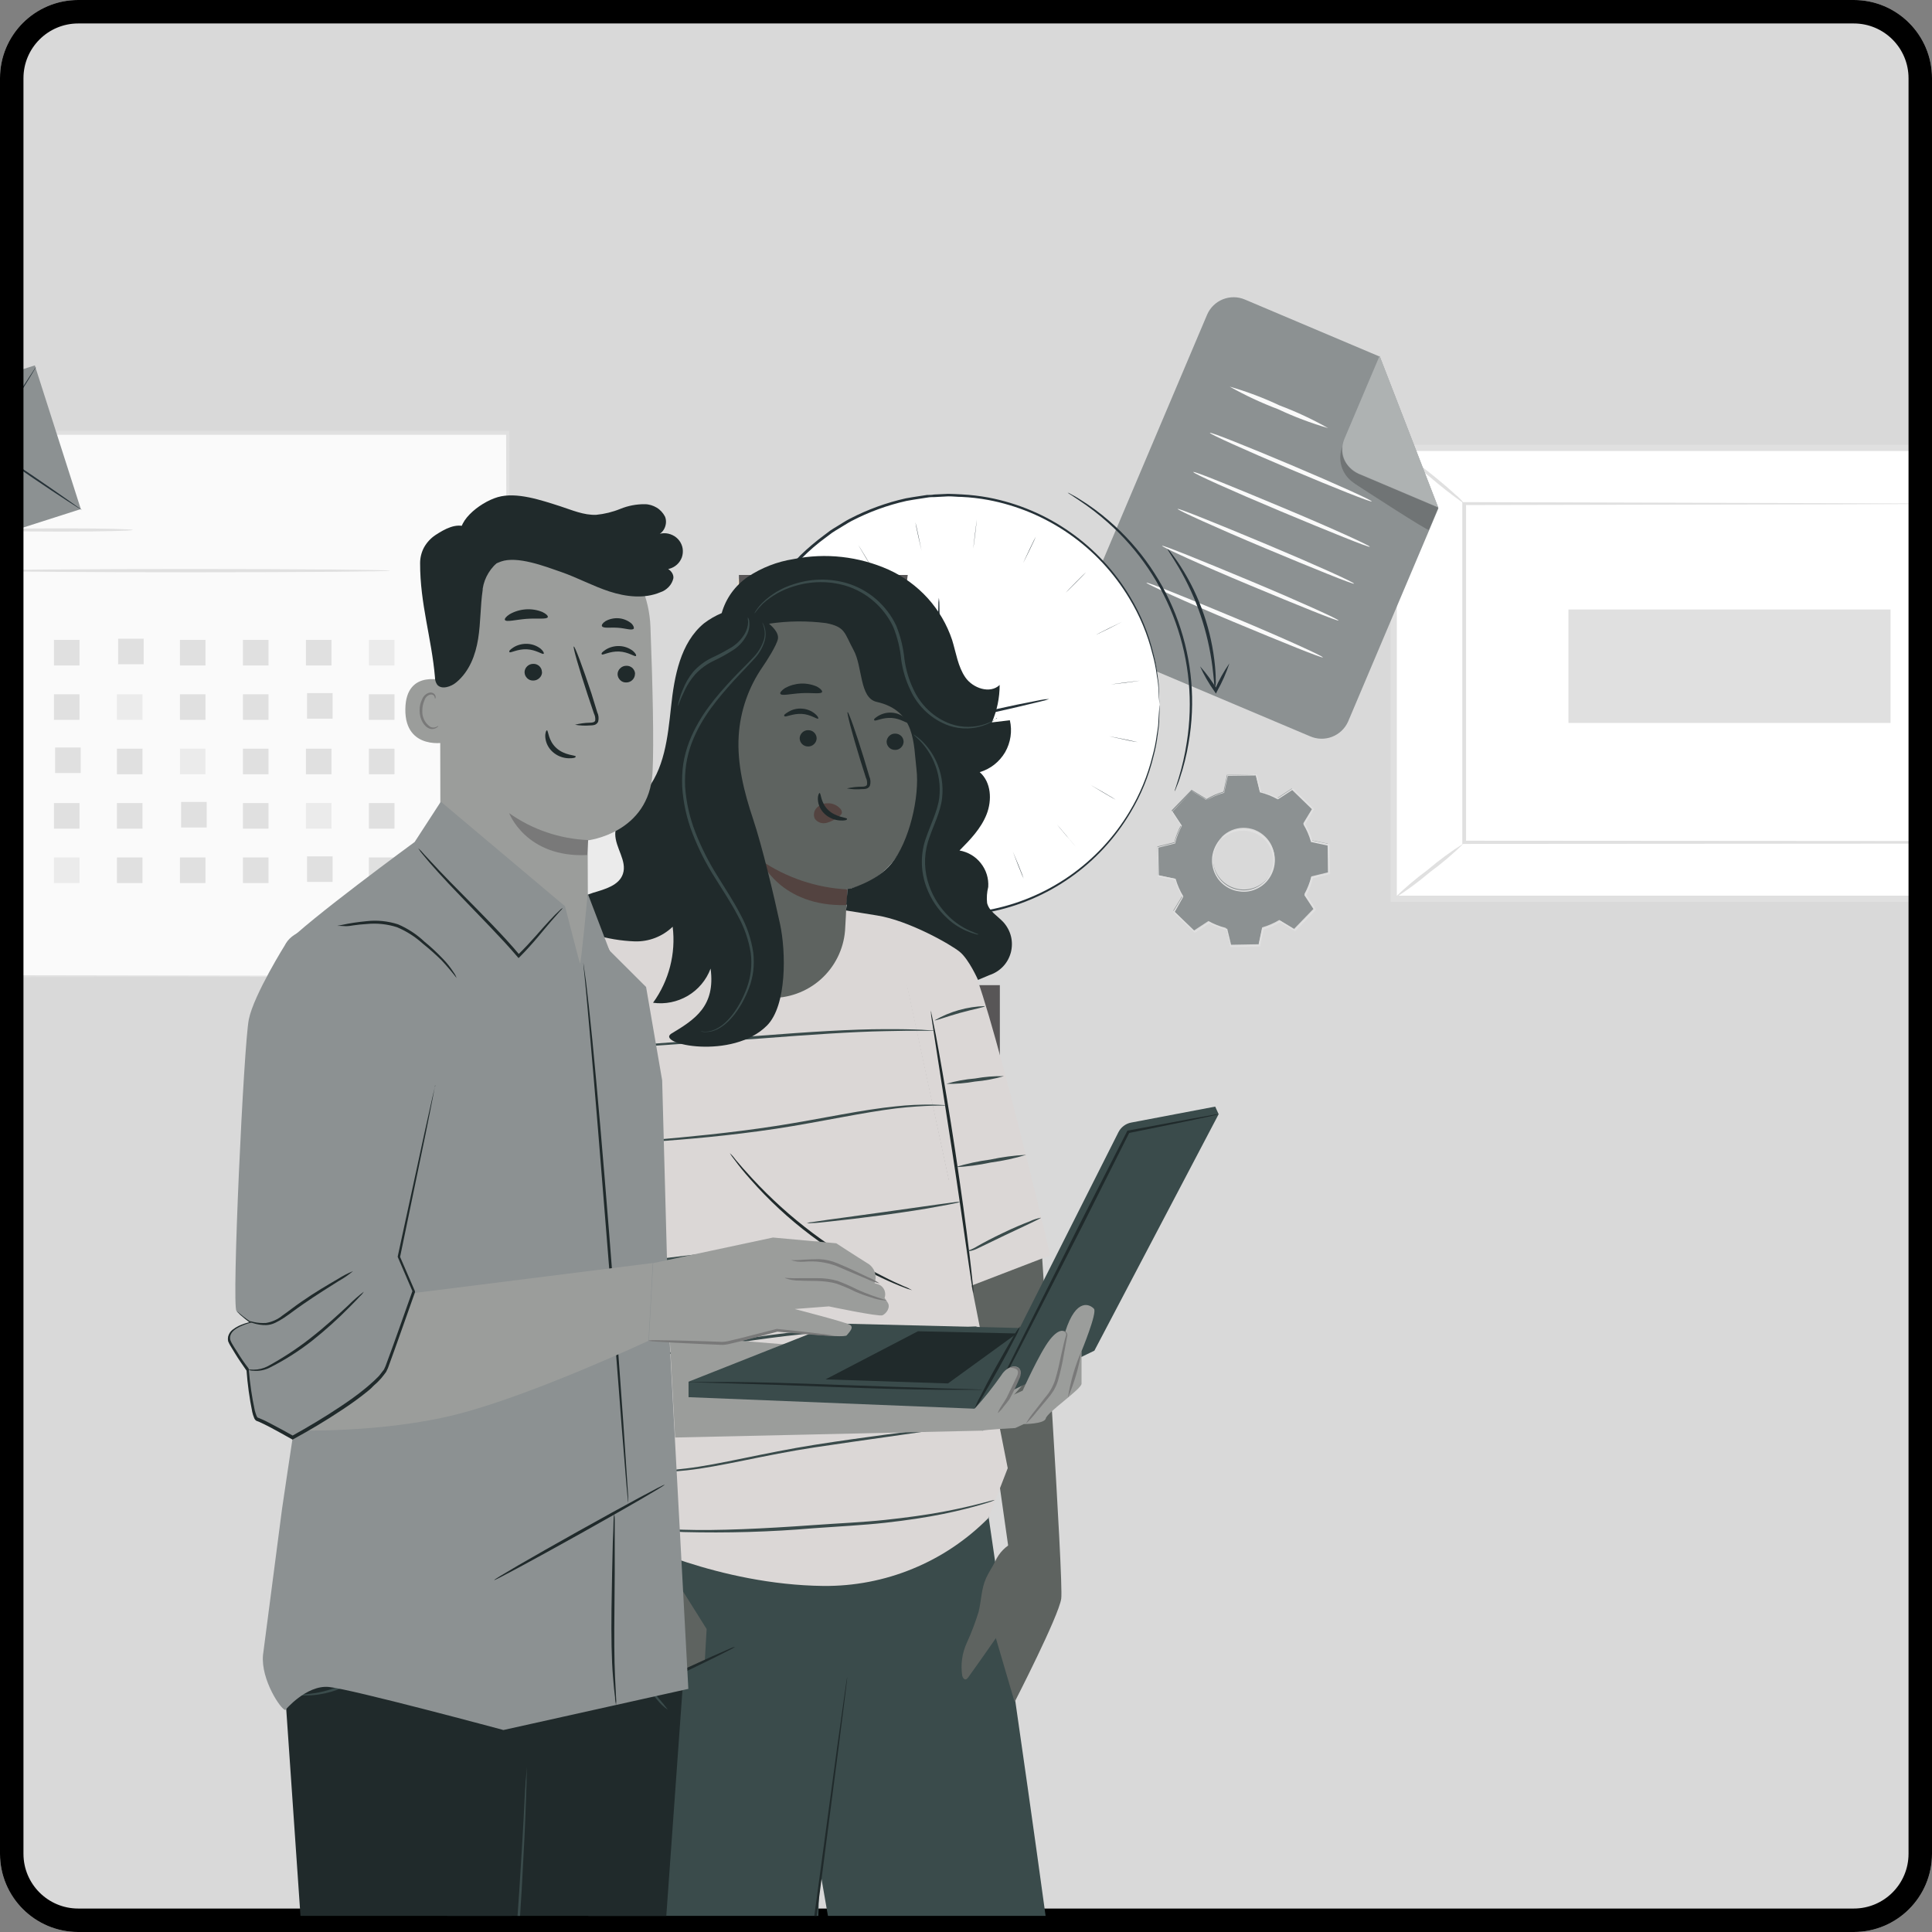 <svg width="195" height="195" viewBox="0 0 195 195" fill="none" xmlns="http://www.w3.org/2000/svg">
<rect x="0" y="0" width="195" height="195" fill="#808080" stroke="none"/>
<path d="M0 7.895C0 3.535 3.535 0 7.895 0H187.105C191.465 0 195 3.535 195 7.895V187.105C195 191.465 191.465 195 187.105 195H7.895C3.535 195 0 191.465 0 187.105V7.895Z" fill="#D9D9D9"/>
<mask id="mask0_119_753" style="mask-type:alpha" maskUnits="userSpaceOnUse" x="0" y="0" width="195" height="195">
<path d="M0 7.895C0 3.535 3.535 0 7.895 0H187.105C191.465 0 195 3.535 195 7.895V187.105C195 191.465 191.465 195 187.105 195H7.895C3.535 195 0 191.465 0 187.105V7.895Z" fill="#D9D9D9"/>
</mask>
<g mask="url(#mask0_119_753)">
<path d="M209 44.891V90.81H143.048L140.671 45.208L209 44.891Z" fill="#E0E0E0"/>
<path d="M140.671 45.209V90.715H206.624V45.209L140.671 45.209Z" fill="white"/>
<path d="M206.941 91.025H140.359V44.896H206.941V91.025ZM140.983 90.401H206.312V45.52H140.983V90.401Z" fill="#E0E0E0"/>
<path d="M199.482 50.864H147.818V85.06H199.482V50.864Z" fill="white"/>
<path d="M199.482 50.864H199.227H198.496H195.66L185.014 50.904L147.823 50.977L147.971 50.83C147.971 61.277 147.971 72.854 147.971 85.02L147.812 84.855L199.477 84.889L199.346 85.02C199.375 74.612 199.397 66.082 199.414 60.137C199.414 57.171 199.443 54.851 199.448 53.257C199.448 52.475 199.448 51.873 199.448 51.454C199.448 51.04 199.448 50.824 199.448 50.824C199.448 50.824 199.448 51.023 199.448 51.425C199.448 51.828 199.448 52.435 199.448 53.206C199.448 54.794 199.448 57.103 199.482 60.058C199.482 66.019 199.522 74.578 199.551 85.014V85.145H199.42L147.755 85.179H147.591V85.014C147.591 72.848 147.591 61.272 147.591 50.824V50.677H147.744L185.138 50.79L195.75 50.83H198.558H199.273L199.482 50.864Z" fill="#E0E0E0"/>
<path d="M140.671 45.084C141.078 45.28 141.459 45.526 141.806 45.816C142.481 46.303 143.399 46.995 144.392 47.789C145.385 48.583 146.258 49.332 146.871 49.899C147.226 50.179 147.545 50.503 147.818 50.864C146.561 49.98 145.349 49.033 144.188 48.028C142.956 47.12 141.782 46.136 140.671 45.084Z" fill="#E0E0E0"/>
<path d="M140.671 90.715C141.746 89.658 142.894 88.68 144.108 87.788C145.253 86.811 146.468 85.92 147.744 85.122C146.67 86.177 145.522 87.153 144.307 88.043C143.161 89.02 141.946 89.913 140.671 90.715Z" fill="#E0E0E0"/>
<path d="M158.305 61.516V72.967H190.816V61.516H158.305Z" fill="#E0E0E0"/>
<path d="M51.194 43.745H-10.113V98.592H51.194V43.745Z" fill="#FAFAFA"/>
<path d="M51.194 98.592C51.194 98.592 51.194 98.24 51.194 97.571C51.194 96.902 51.194 95.915 51.194 94.633C51.194 92.058 51.194 88.297 51.154 83.499C51.154 73.919 51.114 60.245 51.086 43.745L51.222 43.881H-10.079L-9.915 43.717C-9.915 63.67 -9.915 82.444 -9.915 98.564L-10.062 98.416L34.28 98.49L46.787 98.529H50.099H50.95H51.245H50.967H50.127H46.849L34.371 98.564L-10.062 98.637H-10.204V98.495C-10.204 82.376 -10.204 63.602 -10.204 43.649V43.484H-10.034H51.267H51.409V43.626C51.375 60.142 51.353 73.863 51.336 83.471C51.336 88.252 51.307 91.978 51.301 94.57C51.301 95.841 51.301 96.839 51.301 97.486C51.301 98.132 51.194 98.592 51.194 98.592Z" fill="#E0E0E0"/>
<path d="M13.402 53.49C13.402 53.581 10.175 53.655 6.193 53.655C2.211 53.655 -1.01 53.581 -1.01 53.49C-1.01 53.4 2.211 53.326 6.193 53.326C10.175 53.326 13.402 53.4 13.402 53.49Z" fill="#E0E0E0"/>
<path d="M39.374 57.597C39.374 57.687 30.509 57.761 19.573 57.761C8.638 57.761 -0.21 57.699 -0.21 57.597C-0.21 57.495 8.655 57.432 19.59 57.432C30.526 57.432 39.374 57.517 39.374 57.597Z" fill="#E0E0E0"/>
<path d="M1.667 64.585H-0.914V67.165H1.667V64.585Z" fill="#E0E0E0"/>
<path d="M8.025 64.585H5.444V67.165H8.025V64.585Z" fill="#E0E0E0"/>
<path d="M14.502 64.465H11.922V67.045H14.502V64.465Z" fill="#E0E0E0"/>
<path d="M20.741 64.585H18.161V67.165H20.741V64.585Z" fill="#E0E0E0"/>
<path d="M27.1 64.585H24.519V67.165H27.1V64.585Z" fill="#E0E0E0"/>
<path d="M33.458 64.585H30.877V67.165H33.458V64.585Z" fill="#E0E0E0"/>
<path d="M39.816 64.585H37.235V67.165H39.816V64.585Z" fill="#EBEBEB"/>
<path d="M1.667 70.075H-0.914V72.655H1.667V70.075Z" fill="#EBEBEB"/>
<path d="M8.025 70.075H5.444V72.655H8.025V70.075Z" fill="#E0E0E0"/>
<path d="M14.383 70.075H11.803V72.655H14.383V70.075Z" fill="#EBEBEB"/>
<path d="M20.741 70.075H18.161V72.655H20.741V70.075Z" fill="#E0E0E0"/>
<path d="M27.1 70.075H24.519V72.655H27.1V70.075Z" fill="#E0E0E0"/>
<path d="M33.571 69.956H30.991V72.536H33.571V69.956Z" fill="#E0E0E0"/>
<path d="M39.816 70.075H37.235V72.655H39.816V70.075Z" fill="#E0E0E0"/>
<path d="M1.667 75.564H-0.914V78.145H1.667V75.564Z" fill="#E0E0E0"/>
<path d="M8.145 75.445H5.564V78.026H8.145V75.445Z" fill="#E0E0E0"/>
<path d="M14.383 75.564H11.803V78.145H14.383V75.564Z" fill="#E0E0E0"/>
<path d="M20.741 75.564H18.161V78.145H20.741V75.564Z" fill="#EBEBEB"/>
<path d="M27.1 75.564H24.519V78.145H27.1V75.564Z" fill="#E0E0E0"/>
<path d="M33.458 75.564H30.877V78.145H33.458V75.564Z" fill="#E0E0E0"/>
<path d="M39.816 75.564H37.235V78.145H39.816V75.564Z" fill="#E0E0E0"/>
<path d="M1.667 81.055H-0.914V83.636H1.667V81.055Z" fill="#E0E0E0"/>
<path d="M8.025 81.055H5.444V83.636H8.025V81.055Z" fill="#E0E0E0"/>
<path d="M14.383 81.055H11.803V83.636H14.383V81.055Z" fill="#E0E0E0"/>
<path d="M20.861 80.942H18.28V83.523H20.861V80.942Z" fill="#E0E0E0"/>
<path d="M27.1 81.055H24.519V83.636H27.1V81.055Z" fill="#E0E0E0"/>
<path d="M33.458 81.055H30.877V83.636H33.458V81.055Z" fill="#EBEBEB"/>
<path d="M39.816 81.055H37.235V83.636H39.816V81.055Z" fill="#E0E0E0"/>
<path d="M1.667 86.546H-0.914V89.126H1.667V86.546Z" fill="#E0E0E0"/>
<path d="M8.025 86.546H5.444V89.126H8.025V86.546Z" fill="#EBEBEB"/>
<path d="M14.383 86.546H11.803V89.126H14.383V86.546Z" fill="#E0E0E0"/>
<path d="M20.741 86.546H18.161V89.126H20.741V86.546Z" fill="#E0E0E0"/>
<path d="M27.1 86.546H24.519V89.126H27.1V86.546Z" fill="#E0E0E0"/>
<path d="M33.571 86.432H30.991V89.013H33.571V86.432Z" fill="#E0E0E0"/>
<path d="M39.816 86.546H37.235V89.126H39.816V86.546Z" fill="#E0E0E0"/>
<path d="M82 84.052L59.755 80.115L57.1 95.111L79.346 99.048L82 84.052Z" fill="#EBEBEB"/>
<path d="M82.032 84.257C81.957 84.321 81.876 84.377 81.788 84.422L81.076 84.857C80.431 85.233 79.528 85.766 78.423 86.416C76.163 87.714 73.049 89.52 69.612 91.511L69.541 91.554L69.467 91.511L69.333 91.359L62.544 83.594L60.501 81.222L59.955 80.575C59.886 80.502 59.826 80.422 59.774 80.336C59.849 80.401 59.919 80.472 59.985 80.547L60.563 81.173L62.652 83.5L69.519 91.212L69.653 91.364L69.52 91.344C72.975 89.377 76.088 87.597 78.365 86.303L81.047 84.794L81.785 84.394C81.863 84.341 81.946 84.295 82.032 84.257Z" fill="#E0E0E0"/>
<path d="M57.131 95.312C57.087 95.286 59.129 93.51 61.682 91.384C64.235 89.258 66.336 87.55 66.36 87.61C66.384 87.67 64.359 89.417 61.828 91.517C59.297 93.616 57.179 95.341 57.131 95.312Z" fill="#E0E0E0"/>
<path d="M73.789 88.737C73.84 88.708 75.132 91.044 76.676 93.944C78.22 96.845 79.428 99.222 79.377 99.252C79.327 99.281 78.035 96.946 76.493 94.04C74.952 91.135 73.742 88.762 73.789 88.737Z" fill="#E0E0E0"/>
<path d="M121.759 80.658C122.299 80.331 122.881 80.077 123.489 79.904L123.846 78.203L126.739 78.151L127.158 79.853C127.771 80.003 128.361 80.236 128.911 80.545L130.374 79.587L132.456 81.594L131.548 83.092C131.876 83.622 132.129 84.195 132.303 84.793L134.004 85.145L134.055 88.043L132.354 88.457C132.202 89.071 131.972 89.662 131.667 90.216L132.626 91.673L130.612 93.755L129.121 92.853C128.579 93.177 127.997 93.428 127.391 93.602L127.033 95.303L124.141 95.354L123.721 93.653C123.109 93.5 122.52 93.268 121.968 92.961L120.505 93.919L118.424 91.906L119.331 90.414C119.002 89.874 118.749 89.292 118.577 88.684L116.875 88.327L116.824 85.434L118.526 85.014C118.676 84.402 118.907 83.813 119.212 83.262L118.253 81.799L120.267 79.717L121.759 80.624V80.658ZM123.301 84.51C122.873 84.951 122.586 85.51 122.476 86.115C122.365 86.72 122.437 87.344 122.681 87.909C122.926 88.473 123.332 88.952 123.849 89.285C124.366 89.618 124.971 89.791 125.586 89.781C126.2 89.77 126.799 89.578 127.304 89.227C127.809 88.877 128.2 88.384 128.425 87.812C128.651 87.24 128.701 86.614 128.571 86.013C128.44 85.412 128.134 84.863 127.691 84.436C127.4 84.151 127.055 83.926 126.677 83.774C126.298 83.622 125.893 83.547 125.486 83.551C125.078 83.556 124.675 83.641 124.3 83.802C123.926 83.962 123.586 84.195 123.301 84.487V84.51Z" fill="#8C9192"/>
<path d="M123.241 84.665C123.402 84.468 123.594 84.298 123.808 84.161C124.182 83.918 124.603 83.758 125.043 83.691C125.483 83.623 125.933 83.65 126.362 83.77C126.791 83.889 127.19 84.099 127.532 84.384C127.874 84.67 128.151 85.025 128.346 85.425C128.626 85.99 128.731 86.627 128.646 87.252C128.555 87.925 128.253 88.552 127.784 89.044C127.311 89.532 126.695 89.856 126.026 89.969C125.71 90.019 125.389 90.019 125.073 89.969C124.767 89.93 124.469 89.846 124.188 89.719C123.67 89.484 123.224 89.116 122.895 88.653C122.613 88.247 122.43 87.781 122.362 87.291C122.254 86.584 122.399 85.861 122.77 85.25C122.899 85.036 123.062 84.844 123.252 84.682C123.252 84.682 123.065 84.887 122.827 85.312C122.494 85.919 122.374 86.62 122.487 87.303C122.56 87.77 122.743 88.213 123.02 88.596C123.337 89.034 123.763 89.38 124.256 89.6C124.521 89.718 124.802 89.796 125.09 89.832C125.391 89.88 125.697 89.88 125.997 89.832C126.63 89.725 127.212 89.419 127.659 88.959C128.103 88.492 128.389 87.896 128.476 87.257C128.547 86.675 128.451 86.085 128.198 85.556C127.963 85.068 127.603 84.651 127.155 84.348C126.762 84.086 126.313 83.921 125.844 83.866C125.159 83.777 124.464 83.921 123.87 84.274C123.439 84.495 123.258 84.705 123.241 84.665Z" fill="#E0E0E0"/>
<path d="M121.814 80.718L121.718 80.667L121.433 80.502L120.293 79.829H120.328L118.322 81.939V81.882L119.291 83.348C118.987 83.9 118.759 84.491 118.613 85.105V85.139H118.579L116.87 85.567L116.915 85.504C116.915 86.417 116.955 87.392 116.972 88.413L116.921 88.345L118.63 88.698H118.67V88.738C118.844 89.34 119.097 89.915 119.422 90.45V90.49V90.53L118.533 92.11V92.007L120.63 94.026H120.527L121.991 93.056L122.037 93.028L122.082 93.056C122.63 93.361 123.217 93.591 123.825 93.741H123.877V93.792L124.292 95.504L124.207 95.441L127.112 95.389L127.027 95.458C127.141 94.888 127.266 94.317 127.386 93.747V93.695H127.437C128.039 93.527 128.614 93.275 129.146 92.948H129.197H129.243L130.741 93.861H130.633L132.65 91.767V91.876C132.325 91.379 132 90.889 131.687 90.404L131.658 90.358V90.313C131.965 89.764 132.197 89.177 132.348 88.567V88.516H132.399L134.108 88.1L134.045 88.185C134.045 87.193 134.028 86.223 133.994 85.276L134.062 85.356L132.353 84.991H132.308V84.939C132.138 84.339 131.889 83.763 131.567 83.228V83.188V83.148L132.479 81.642V81.734L130.394 79.709H130.479L129.009 80.667H128.975H128.941C128.391 80.361 127.803 80.129 127.192 79.977H127.158V79.943C127.01 79.321 126.873 78.762 126.742 78.231L126.799 78.271L123.888 78.305H123.928C123.78 78.99 123.66 79.555 123.558 80.017C123.099 80.142 122.654 80.314 122.23 80.53L121.917 80.69L121.809 80.747C121.838 80.72 121.87 80.697 121.906 80.678L122.213 80.502C122.636 80.276 123.081 80.094 123.541 79.96C123.632 79.492 123.746 78.927 123.882 78.249V78.214H123.917L126.822 78.151H126.867V78.191C126.998 78.722 127.141 79.281 127.295 79.903L127.249 79.863C127.872 80.014 128.472 80.248 129.032 80.559H128.964L130.434 79.595L130.479 79.56L130.519 79.6L132.61 81.62L132.655 81.66L132.621 81.711L131.715 83.217V83.137C132.049 83.685 132.305 84.276 132.479 84.894L132.422 84.837L134.131 85.19H134.193V85.253C134.193 86.2 134.233 87.17 134.25 88.162V88.231H134.182L132.473 88.653L132.536 88.59C132.382 89.214 132.147 89.814 131.835 90.376V90.273L132.803 91.745L132.838 91.802L132.792 91.853L130.77 93.946L130.724 93.998L130.661 93.963L129.157 93.051H129.249C128.701 93.384 128.111 93.641 127.494 93.815L127.557 93.747C127.431 94.317 127.312 94.927 127.198 95.458V95.532H127.129L124.224 95.578H124.156V95.509C124.008 94.939 123.865 94.334 123.734 93.798L123.797 93.861C123.175 93.705 122.575 93.469 122.014 93.159H122.105L120.635 94.123L120.578 94.157L120.533 94.112L118.442 92.087L118.396 92.047L118.431 91.99C118.75 91.465 119.057 90.952 119.342 90.49V90.57C119.011 90.019 118.756 89.426 118.584 88.807L118.636 88.858L116.927 88.499H116.87V88.442C116.87 87.421 116.835 86.451 116.824 85.533V85.481H116.87L118.579 85.065L118.533 85.139C118.687 84.517 118.922 83.919 119.234 83.359V83.416C118.886 82.886 118.567 82.39 118.277 81.939L120.305 79.857L121.444 80.541L121.723 80.724C121.786 80.69 121.814 80.713 121.814 80.718Z" fill="#E0E0E0"/>
<path d="M3.516 36.879L-18 43.766L-13.357 58.27L8.158 51.383L3.516 36.879Z" fill="#8C9192"/>
<path d="M3.643 37.019C3.604 37.11 3.557 37.197 3.502 37.28C3.394 37.461 3.252 37.7 3.07 37.995L1.454 40.615L-3.963 49.23L-4.008 49.299H-4.087L-4.275 49.225L-13.917 45.527L-16.826 44.392L-17.615 44.075C-17.709 44.041 -17.8 44 -17.887 43.95C-17.79 43.969 -17.695 43.998 -17.603 44.035L-16.798 44.319L-13.866 45.402L-4.224 49.049L-4.031 49.117L-4.155 49.163L1.318 40.575C2.015 39.498 2.583 38.618 2.991 37.995L3.45 37.297C3.506 37.199 3.571 37.106 3.643 37.019Z" fill="#263238"/>
<path d="M-1.563 44.823C-1.529 44.778 0.705 46.241 3.417 48.09C6.128 49.939 8.317 51.493 8.283 51.493C8.249 51.493 6.014 50.081 3.303 48.232C0.592 46.383 -1.597 44.874 -1.563 44.823Z" fill="#263238"/>
<path d="M132.23 74.316L110.775 65.249C110.074 64.942 109.521 64.371 109.237 63.66C108.953 62.95 108.959 62.156 109.255 61.449L121.84 31.749C122.146 31.046 122.717 30.493 123.428 30.208C124.14 29.924 124.934 29.931 125.64 30.229L139.252 35.989L145.18 51.311L136.06 72.842C135.744 73.542 135.165 74.09 134.448 74.366C133.731 74.642 132.934 74.624 132.23 74.316Z" fill="#8C9192"/>
<path d="M139.245 35.914L135.703 44.274C135.563 44.601 135.489 44.954 135.485 45.31C135.482 45.666 135.548 46.02 135.682 46.351C135.815 46.681 136.013 46.982 136.263 47.236C136.513 47.49 136.811 47.692 137.139 47.831L145.173 51.235L139.245 35.914Z" fill="#8C9192"/>
<g opacity="0.2">
<path d="M135.497 45.056C135.24 45.692 135.205 46.396 135.398 47.054C135.591 47.712 136.001 48.286 136.561 48.681C136.637 48.744 136.715 48.802 136.797 48.856C137.77 49.487 144.154 53.644 144.222 53.484L145.172 51.205L137.139 47.8C137.139 47.8 135.148 46.91 135.497 45.056Z" fill="black"/>
</g>
<g opacity="0.3">
<path d="M139.245 35.914L135.703 44.274C135.563 44.601 135.489 44.954 135.485 45.31C135.482 45.666 135.548 46.02 135.682 46.351C135.815 46.681 136.013 46.982 136.263 47.236C136.513 47.49 136.811 47.692 137.139 47.831L145.173 51.235L139.245 35.914Z" fill="white"/>
</g>
<path d="M134.046 43.209C132.316 42.706 130.629 42.068 128.999 41.301C127.315 40.666 125.682 39.904 124.113 39.022C125.846 39.52 127.536 40.158 129.167 40.929C130.85 41.56 132.482 42.322 134.046 43.209Z" fill="#FAFAFA"/>
<path d="M138.454 50.612C138.408 50.718 134.715 49.259 130.2 47.344C125.686 45.428 122.068 43.802 122.114 43.688C122.16 43.574 125.853 45.048 130.368 46.956C134.882 48.864 138.5 50.505 138.454 50.612Z" fill="#FAFAFA"/>
<path d="M138.256 55.187C138.211 55.294 134.183 53.667 129.265 51.608C124.348 49.548 120.396 47.77 120.442 47.641C120.487 47.511 124.508 49.16 129.433 51.22C134.357 53.28 138.302 55.073 138.256 55.187Z" fill="#FAFAFA"/>
<path d="M136.668 58.911C136.622 59.017 132.602 57.391 127.685 55.331C122.768 53.272 118.816 51.471 118.854 51.364C118.892 51.258 122.927 52.884 127.844 54.944C132.762 57.003 136.721 58.797 136.668 58.911Z" fill="#FAFAFA"/>
<path d="M135.102 62.627C135.057 62.741 131.029 61.107 126.112 59.055C121.194 57.003 117.243 55.194 117.288 55.088C117.334 54.982 121.354 56.608 126.279 58.668C131.204 60.727 135.148 62.521 135.102 62.627Z" fill="#FAFAFA"/>
<path d="M133.521 66.351C133.476 66.465 129.448 64.831 124.531 62.779C119.613 60.727 115.661 58.918 115.707 58.812C115.753 58.706 119.781 60.332 124.698 62.384C129.615 64.436 133.567 66.245 133.521 66.351Z" fill="#FAFAFA"/>
<path d="M95.853 92.331C107.552 92.331 117.037 82.847 117.037 71.147C117.037 59.447 107.552 49.962 95.853 49.962C84.153 49.962 74.668 59.447 74.668 71.147C74.668 82.847 84.153 92.331 95.853 92.331Z" fill="white"/>
<path d="M117.037 71.147C117.037 71.147 117.037 71.034 117.003 70.807C116.969 70.58 116.963 70.24 116.935 69.797C116.935 69.576 116.907 69.332 116.89 69.06C116.873 68.788 116.804 68.493 116.759 68.175C116.664 67.438 116.516 66.708 116.317 65.992C115.822 64.01 115.03 62.115 113.969 60.371C112.43 57.808 110.367 55.6 107.914 53.892C105.462 52.184 102.675 51.015 99.738 50.462C98.859 50.299 97.97 50.196 97.078 50.156C96.624 50.156 96.165 50.093 95.705 50.099L94.31 50.173C94.077 50.173 93.839 50.173 93.607 50.218L92.903 50.326C92.438 50.405 91.962 50.462 91.491 50.559C89.56 50.992 87.694 51.675 85.938 52.589C85.496 52.827 85.07 53.111 84.628 53.372C84.412 53.508 84.186 53.627 83.976 53.78L83.358 54.245C81.64 55.492 80.138 57.012 78.911 58.743L78.429 59.39L78.003 60.082L77.578 60.751C77.428 60.979 77.295 61.218 77.181 61.465C76.948 61.959 76.71 62.452 76.466 62.952L75.899 64.506C75.207 66.653 74.84 68.891 74.81 71.147C74.84 73.401 75.207 75.638 75.899 77.783C76.086 78.305 76.279 78.827 76.466 79.343C76.653 79.859 76.943 80.336 77.181 80.823C77.294 81.074 77.427 81.315 77.578 81.544L78.003 82.242L78.423 82.933L78.911 83.58C79.54 84.44 80.228 85.254 80.97 86.019C81.72 86.748 82.518 87.426 83.358 88.049L83.976 88.515C84.186 88.668 84.412 88.787 84.628 88.923C85.07 89.184 85.496 89.49 85.938 89.706C87.694 90.62 89.56 91.302 91.491 91.736C91.962 91.838 92.438 91.889 92.909 91.969L93.607 92.076C93.845 92.076 94.077 92.076 94.31 92.122L95.728 92.207C96.187 92.207 96.647 92.167 97.1 92.156C97.993 92.113 98.882 92.009 99.76 91.844C102.698 91.293 105.486 90.124 107.939 88.416C110.392 86.708 112.455 84.499 113.991 81.935C115.044 80.193 115.828 78.302 116.317 76.326C116.516 75.609 116.664 74.88 116.759 74.142C116.804 73.825 116.861 73.529 116.89 73.257C116.918 72.985 116.924 72.741 116.935 72.52C116.965 72.081 116.988 71.747 117.003 71.516C117.003 71.289 117.037 71.17 117.037 71.17C117.037 71.17 117.037 71.289 117.037 71.516C117.037 71.743 117.037 72.083 117.003 72.52C117.003 72.747 117.003 72.991 116.969 73.269C116.935 73.546 116.895 73.836 116.85 74.153C116.762 74.887 116.622 75.613 116.43 76.326C115.949 78.323 115.167 80.236 114.11 81.998C112.574 84.597 110.501 86.84 108.031 88.576C105.561 90.313 102.749 91.504 99.783 92.071C98.895 92.238 97.997 92.344 97.095 92.388C96.635 92.388 96.17 92.451 95.705 92.445L94.293 92.377C94.055 92.377 93.816 92.377 93.578 92.332L92.892 92.207C92.415 92.127 91.933 92.076 91.457 91.974C90.494 91.763 89.546 91.487 88.621 91.146C87.666 90.806 86.736 90.4 85.836 89.933C85.388 89.689 84.951 89.405 84.509 89.138C84.288 88.997 84.055 88.878 83.845 88.724L83.221 88.254C82.37 87.623 81.561 86.937 80.799 86.2C80.046 85.425 79.347 84.599 78.707 83.728L78.213 83.075L77.782 82.372L77.357 81.663C77.203 81.433 77.068 81.19 76.954 80.937C76.716 80.438 76.472 79.939 76.234 79.434L75.666 77.852C74.967 75.676 74.597 73.409 74.566 71.125C74.584 68.848 74.941 66.586 75.627 64.415L76.194 62.838L76.92 61.329C77.033 61.077 77.166 60.835 77.317 60.603L77.748 59.9L78.174 59.197L78.667 58.539C79.309 57.671 80.008 56.846 80.76 56.072C81.522 55.335 82.331 54.649 83.182 54.018L83.806 53.548C84.016 53.395 84.248 53.275 84.469 53.133C84.912 52.873 85.348 52.566 85.796 52.345C87.576 51.423 89.467 50.735 91.423 50.298C91.899 50.201 92.382 50.145 92.858 50.065L93.567 49.957C93.805 49.957 94.043 49.957 94.281 49.912L95.694 49.844C96.159 49.844 96.618 49.884 97.078 49.901C97.982 49.948 98.882 50.054 99.772 50.218C102.738 50.785 105.55 51.976 108.02 53.713C110.49 55.449 112.562 57.692 114.099 60.291C115.156 62.053 115.938 63.966 116.419 65.963C116.61 66.686 116.749 67.421 116.833 68.164C116.878 68.487 116.929 68.782 116.952 69.054L116.986 69.797C116.986 70.234 117.014 70.569 117.02 70.807C117.026 71.045 117.037 71.147 117.037 71.147Z" fill="#263238"/>
<path d="M105.897 70.552C105.62 70.653 105.336 70.735 105.047 70.795L102.681 71.363C100.679 71.828 97.9 72.457 94.792 73.138L94.616 73.178V72.355C94.616 69.037 94.616 66.031 94.656 63.847C94.656 62.804 94.695 61.936 94.707 61.272C94.698 60.957 94.717 60.642 94.763 60.331C94.806 60.643 94.825 60.958 94.82 61.272C94.82 61.936 94.849 62.804 94.866 63.847C94.866 66.025 94.911 69.031 94.911 72.355V72.973L94.73 72.826C97.838 72.151 100.623 71.555 102.636 71.124L105.018 70.654C105.308 70.592 105.602 70.558 105.897 70.552Z" fill="#263238"/>
<path d="M118.551 79.882C118.572 79.764 118.604 79.648 118.648 79.536C118.71 79.315 118.84 78.969 118.954 78.572C119.319 77.382 119.595 76.167 119.782 74.936C120.43 70.87 120.042 66.706 118.654 62.83C117.266 58.953 114.923 55.49 111.841 52.759C110.918 51.933 109.936 51.175 108.903 50.49C108.54 50.235 108.24 50.065 108.053 49.923C107.949 49.863 107.85 49.795 107.758 49.719C107.872 49.753 107.982 49.805 108.081 49.872C108.279 49.986 108.591 50.139 108.966 50.383C110.032 51.038 111.041 51.782 111.983 52.606C115.131 55.329 117.52 58.82 118.919 62.74C120.319 66.66 120.68 70.875 119.969 74.976C119.768 76.205 119.466 77.415 119.067 78.594C118.931 79.014 118.784 79.332 118.704 79.547C118.666 79.664 118.615 79.777 118.551 79.882Z" fill="#263238"/>
<path d="M122.612 69.457C122.567 69.457 122.539 68.612 122.368 67.262C122.141 65.507 121.742 63.778 121.177 62.101C120.607 60.431 119.872 58.821 118.982 57.297C118.29 56.123 117.791 55.442 117.848 55.414C118.001 55.542 118.134 55.691 118.245 55.856C118.478 56.163 118.812 56.611 119.175 57.184C120.14 58.692 120.921 60.31 121.501 62.005C122.085 63.699 122.465 65.456 122.635 67.24C122.697 67.92 122.714 68.476 122.714 68.862C122.712 69.064 122.677 69.266 122.612 69.457Z" fill="#263238"/>
<path d="M74.702 58.879C74.668 58.992 74.621 59.1 74.56 59.202C74.458 59.412 74.282 59.707 74.101 60.11C71.965 64.353 71.103 69.124 71.62 73.846C72.136 78.569 74.008 83.04 77.011 86.722C77.792 87.688 78.641 88.598 79.552 89.444C79.869 89.751 80.119 89.966 80.306 90.125C80.397 90.202 80.482 90.285 80.561 90.375C80.455 90.319 80.356 90.251 80.266 90.17C80.085 90.029 79.807 89.824 79.478 89.529C78.531 88.711 77.652 87.815 76.852 86.852C74.175 83.664 72.37 79.837 71.611 75.744C70.853 71.651 71.167 67.431 72.524 63.496C72.924 62.31 73.423 61.16 74.016 60.059C74.214 59.661 74.407 59.372 74.521 59.174C74.573 59.071 74.633 58.972 74.702 58.879Z" fill="#263238"/>
<path d="M69.036 68.527C69.087 68.527 68.979 69.372 68.934 70.733C68.874 72.501 68.993 74.27 69.291 76.014C69.595 77.759 70.074 79.469 70.721 81.118C71.214 82.383 71.6 83.138 71.554 83.16C71.427 83.007 71.32 82.837 71.237 82.656C71.049 82.321 70.8 81.828 70.528 81.198C69.816 79.564 69.302 77.85 68.996 76.093C68.695 74.329 68.604 72.536 68.724 70.75C68.775 70.064 68.843 69.514 68.906 69.134C68.921 68.927 68.965 68.722 69.036 68.527Z" fill="#263238"/>
<path d="M113.39 74.624C112.59 74.46 111.944 74.318 111.944 74.312C111.944 74.307 112.596 74.432 113.396 74.596C114.195 74.76 114.842 74.897 114.836 74.902C114.831 74.908 114.184 74.812 113.39 74.624Z" fill="#263238"/>
<path d="M111.337 79.984C110.633 79.57 110.066 79.229 110.066 79.224C110.066 79.218 110.633 79.547 111.348 79.961C112.063 80.375 112.618 80.715 112.613 80.721C112.607 80.727 112.034 80.398 111.337 79.984Z" fill="#263238"/>
<path d="M107.638 84.363C107.105 83.739 106.68 83.229 106.686 83.229C106.691 83.229 107.128 83.722 107.655 84.363C108.183 85.004 108.614 85.498 108.603 85.498C108.591 85.498 108.206 84.981 107.638 84.363Z" fill="#263238"/>
<path d="M102.755 87.312C102.455 86.552 102.216 85.934 102.222 85.934C102.228 85.934 102.477 86.541 102.789 87.301C103.101 88.061 103.328 88.674 103.317 88.679C103.305 88.685 103.056 88.067 102.755 87.312Z" fill="#263238"/>
<path d="M97.162 88.508C97.129 87.692 97.106 87.034 97.112 87.034C97.117 87.034 97.157 87.692 97.191 88.508C97.225 89.325 97.253 89.983 97.248 89.983C97.242 89.983 97.202 89.325 97.162 88.508Z" fill="#263238"/>
<path d="M91.485 87.822C91.712 87.04 91.899 86.41 91.911 86.41C91.922 86.41 91.74 87.051 91.514 87.834C91.287 88.616 91.094 89.246 91.082 89.246C91.071 89.246 91.253 88.605 91.485 87.822Z" fill="#263238"/>
<path d="M86.329 85.338C86.8 84.668 87.186 84.135 87.197 84.141C87.209 84.147 86.823 84.708 86.352 85.355C85.881 86.001 85.518 86.535 85.518 86.535C85.518 86.535 85.859 86.001 86.329 85.338Z" fill="#263238"/>
<path d="M82.274 81.312C82.932 80.83 83.471 80.45 83.476 80.455C83.482 80.461 82.949 80.852 82.285 81.334C81.622 81.817 81.088 82.191 81.083 82.185C81.077 82.18 81.61 81.788 82.274 81.312Z" fill="#263238"/>
<path d="M79.733 76.184C80.516 75.946 81.151 75.759 81.151 75.764C81.151 75.77 80.522 75.974 79.739 76.213C78.956 76.451 78.326 76.632 78.326 76.626C78.326 76.621 78.956 76.422 79.733 76.184Z" fill="#263238"/>
<path d="M79.001 70.512C79.818 70.512 80.476 70.569 80.476 70.58C80.476 70.592 79.812 70.58 79.001 70.541C78.19 70.501 77.521 70.478 77.527 70.473C77.532 70.467 78.185 70.478 79.001 70.512Z" fill="#263238"/>
<path d="M80.147 64.903C80.913 65.198 81.525 65.436 81.525 65.47C81.525 65.504 80.901 65.243 80.136 64.954C79.37 64.665 78.763 64.421 78.763 64.415C78.763 64.409 79.387 64.614 80.147 64.903Z" fill="#263238"/>
<path d="M83.057 59.974C83.681 60.501 84.191 60.932 84.191 60.938C84.191 60.943 83.675 60.524 83.057 59.996C82.439 59.469 81.922 59.043 81.922 59.038C81.922 59.032 82.427 59.452 83.057 59.974Z" fill="#263238"/>
<path d="M87.401 56.265C87.821 56.962 88.161 57.529 88.156 57.535C88.15 57.541 87.798 56.968 87.379 56.276C86.959 55.584 86.619 55.011 86.624 55.005C86.63 55 86.982 55.567 87.401 56.265Z" fill="#263238"/>
<path d="M92.716 54.155C92.886 54.955 93.022 55.601 93.017 55.601C93.011 55.601 92.863 54.96 92.688 54.161C92.512 53.361 92.381 52.72 92.393 52.714C92.404 52.709 92.546 53.361 92.716 54.155Z" fill="#263238"/>
<path d="M98.427 53.893C98.331 54.704 98.246 55.356 98.24 55.356C98.234 55.356 98.303 54.699 98.405 53.888C98.507 53.077 98.586 52.424 98.592 52.424C98.597 52.424 98.529 53.071 98.427 53.893Z" fill="#263238"/>
<path d="M103.923 55.499C103.572 56.23 103.277 56.826 103.271 56.82C103.266 56.815 103.543 56.219 103.895 55.482C104.247 54.745 104.542 54.155 104.553 54.16C104.564 54.166 104.275 54.773 103.923 55.499Z" fill="#263238"/>
<path d="M108.591 58.8C108.024 59.367 107.548 59.843 107.542 59.838C107.536 59.832 108.001 59.355 108.574 58.777C109.147 58.199 109.618 57.733 109.624 57.739C109.629 57.745 109.17 58.221 108.591 58.8Z" fill="#263238"/>
<path d="M111.938 63.433C111.206 63.796 110.611 64.085 110.611 64.08C110.611 64.074 111.178 63.773 111.926 63.41C112.675 63.047 113.254 62.758 113.254 62.764C113.254 62.77 112.669 63.07 111.938 63.433Z" fill="#263238"/>
<path d="M113.605 68.907L112.136 69.083C112.136 69.083 112.789 68.981 113.6 68.879C114.411 68.777 115.063 68.692 115.063 68.697C115.063 68.703 114.411 68.799 113.605 68.907Z" fill="#263238"/>
<path d="M124.087 66.95C123.772 67.908 123.366 68.833 122.873 69.712L122.839 69.775L122.726 70.007L122.584 69.792C122.013 68.995 121.523 68.144 121.12 67.251C121.775 67.983 122.356 68.777 122.856 69.622H122.601L122.635 69.554C123.033 68.641 123.52 67.769 124.087 66.95Z" fill="#263238"/>
</g>
<path fill-rule="evenodd" clip-rule="evenodd" d="M187.105 2.368H7.895C4.843 2.368 2.368 4.843 2.368 7.895V187.105C2.368 190.157 4.843 192.632 7.895 192.632H187.105C190.157 192.632 192.632 190.157 192.632 187.105V7.895C192.632 4.843 190.157 2.368 187.105 2.368ZM7.895 0C3.535 0 0 3.535 0 7.895V187.105C0 191.465 3.535 195 7.895 195H187.105C191.465 195 195 191.465 195 187.105V7.895C195 3.535 191.465 0 187.105 0H7.895Z" fill="black"/>
<path d="M105.533 193.37C103.371 177.519 99.794 153.194 99.794 153.194H99.804L98.753 144.183L88.252 144.346L80.18 173.91L83.565 193.37H105.533Z" fill="#3A4B4B"/>
<path d="M82.68 190.543L91.018 144.121L68.863 143.805C68.862 143.806 65.546 147.368 63.914 150.785C62.281 154.194 61.23 162.337 61.23 162.337C61.23 162.337 56.638 172.562 57.332 177.787C57.596 179.778 58.438 186.191 59.379 193.37H82.596L82.68 190.543Z" fill="#3A4B4B"/>
<path d="M82.437 193.37C83.351 186.304 84.11 180.446 84.653 176.267C84.929 174.042 85.153 172.297 85.306 171.093C85.378 170.512 85.429 170.052 85.469 169.736C85.51 169.42 85.51 169.267 85.51 169.267C85.51 169.267 85.48 169.42 85.429 169.726C85.378 170.032 85.317 170.501 85.235 171.083C85.061 172.287 84.827 174.032 84.51 176.247L82.189 193.37L82.437 193.37Z" fill="#202A2B"/>
<path d="M67.25 193.37L69.373 163.721H69.363L47.414 162.63L45.155 193.37H67.25Z" fill="#202A2B"/>
<path d="M52.491 193.37C52.551 192.452 52.608 191.556 52.658 190.707C52.872 186.9 53.025 183.808 53.087 181.665C53.117 180.614 53.158 179.788 53.158 179.206V178.339C53.158 178.339 53.117 178.379 53.117 178.533C53.107 178.696 53.076 178.91 53.076 179.175C53.046 179.747 53.005 180.573 52.944 181.635C52.852 183.768 52.668 186.86 52.423 190.666C52.367 191.528 52.303 192.438 52.237 193.37H52.491Z" fill="#3A4B4B"/>
<path d="M51.638 193.37L53.23 177.971L59.047 163.235L28.84 162.001L28.83 161.98V171.634L30.328 193.37L51.638 193.37Z" fill="#202A2B"/>
<path d="M84.088 107.639H72.619V119.109H84.088V107.639Z" fill="#585657"/>
<path d="M100.917 99.434H89.446V119.109H100.917V99.434Z" fill="#585657"/>
<path d="M74.507 58.432C74.507 58.432 73.139 71.106 74.884 78.045L91.814 77.3C91.814 77.3 88.191 64.799 90.416 59.279L74.507 58.432Z" fill="#F0E3CE"/>
<path d="M74.578 58.034C74.578 58.034 74.69 71.718 75.384 75.892L92.548 75.076C92.548 75.076 91.038 61.626 91.62 58.034H74.578Z" fill="#585657"/>
<path d="M89.029 63.779C89.029 63.84 86.457 64.044 83.283 64.238C80.099 64.432 77.527 64.534 77.517 64.473C77.517 64.412 80.089 64.198 83.263 64.004C86.447 63.81 89.018 63.718 89.029 63.779Z" fill="white"/>
<path d="M89.038 66.677C89.038 66.739 86.466 66.943 83.292 67.136C80.109 67.331 77.527 67.433 77.527 67.371C77.527 67.31 80.099 67.106 83.272 66.912C86.456 66.718 89.028 66.616 89.038 66.677Z" fill="white"/>
<path d="M86.12 69.524C85.804 69.606 85.487 69.647 85.171 69.657C84.589 69.719 83.763 69.78 82.844 69.83C81.936 69.882 81.099 69.923 80.518 69.933C80.201 69.973 79.874 69.973 79.548 69.933C79.865 69.851 80.18 69.81 80.507 69.8C81.089 69.739 81.915 69.678 82.834 69.626C83.743 69.576 84.579 69.535 85.16 69.524C85.477 69.483 85.804 69.483 86.12 69.524Z" fill="white"/>
<path d="M74.864 157.776C74.802 157.602 74.782 157.419 74.772 157.225C74.731 156.878 74.71 156.367 74.7 155.735C74.7 154.092 74.802 152.449 74.986 150.816C75.211 148.959 75.394 147.275 75.568 145.928C75.619 145.254 75.7 144.571 75.833 143.907C75.894 144.591 75.884 145.275 75.802 145.959C75.721 147.214 75.527 148.949 75.323 150.857C75.119 152.765 74.976 154.5 74.935 155.745C74.894 156.99 74.915 157.776 74.853 157.786L74.864 157.776Z" fill="#3A4B4B"/>
<path d="M77.364 149.551C76.986 148.673 76.762 147.734 76.701 146.785C76.527 145.846 76.496 144.887 76.629 143.938C76.823 144.867 76.956 145.795 77.027 146.734C77.201 147.663 77.313 148.601 77.374 149.54L77.364 149.551Z" fill="#3A4B4B"/>
<path d="M85.948 146.796C85.886 146.796 85.907 146.357 85.427 146.03C85.294 145.938 85.141 145.887 84.978 145.867C84.814 145.846 84.662 145.867 84.508 145.938C84.324 146.009 84.171 146.122 84.059 146.285C83.947 146.438 83.895 146.632 83.895 146.826C83.895 147.02 83.957 147.204 84.059 147.367C84.171 147.52 84.324 147.643 84.508 147.714C84.662 147.765 84.825 147.786 84.978 147.765C85.131 147.745 85.284 147.684 85.417 147.592C85.886 147.245 85.846 146.785 85.907 146.806C85.968 146.826 85.957 146.908 85.937 147.092C85.896 147.357 85.764 147.602 85.56 147.776C85.406 147.918 85.213 148.01 85.008 148.051C84.804 148.092 84.59 148.082 84.396 148.01C84.161 147.929 83.947 147.776 83.793 147.571C83.641 147.367 83.559 147.122 83.559 146.867C83.559 146.612 83.63 146.367 83.773 146.152C83.916 145.938 84.12 145.775 84.355 145.693C84.549 145.622 84.753 145.591 84.957 145.632C85.161 145.662 85.356 145.754 85.508 145.887C85.723 146.05 85.866 146.295 85.907 146.551C85.968 146.724 85.937 146.826 85.927 146.826L85.948 146.796Z" fill="#3A4B4B"/>
<path d="M58.597 95.016C56.199 97.2 54.219 99.802 52.78 102.71C50.821 106.721 38.861 129.978 40.514 132.509C42.167 135.039 47.045 137.162 47.535 137.09C48.025 137.019 57.188 131.508 57.188 131.508C57.188 131.508 62.893 113.313 62.954 113.272C63.016 113.221 58.587 95.026 58.587 95.026L58.597 95.016Z" fill="#DBD7D6"/>
<path d="M105.121 125.957C105.121 125.957 107.366 159.582 107.111 161.358C106.856 163.133 102.407 171.787 102.407 171.787L99.427 161.633L101.855 156.704L97.916 128.998L105.121 125.947L105.121 125.957Z" fill="#5E6360"/>
<path d="M90.099 92.608L85.314 91.862C85.314 91.862 85.538 100.414 78.119 100.731C69.7 101.078 68.24 92.087 68.24 92.087C68.24 92.087 60.107 93.587 58.617 94.955C57.127 96.322 64.189 132.233 64.189 132.233L63.516 155.419C63.516 155.419 72.537 159.95 83.089 160.072C86.181 160.103 89.253 159.521 92.12 158.337C94.988 157.164 97.58 155.419 99.764 153.214L101.712 148.183L98.029 129.58L90.099 92.608Z" fill="#DBD7D6"/>
<path d="M90.089 92.771C90.089 92.771 95.987 94.516 97.783 96.914C99.57 99.312 106.008 126.702 106.008 126.702L98.049 129.764L90.089 92.782V92.771Z" fill="#DBD7D6"/>
<path d="M93.968 101.996C93.957 102.098 93.957 102.19 93.968 102.292C93.968 102.516 94.039 102.792 94.079 103.129C94.192 103.894 94.355 104.925 94.549 106.18C94.957 108.803 95.508 112.333 96.111 116.242C96.712 120.15 97.213 123.702 97.59 126.324C97.773 127.58 97.927 128.61 98.039 129.376L98.182 130.212C98.213 130.406 98.233 130.498 98.243 130.498C98.254 130.406 98.254 130.304 98.243 130.212C98.243 129.988 98.192 129.702 98.161 129.376C98.09 128.651 97.968 127.6 97.814 126.304C97.498 123.712 97.009 120.14 96.417 116.201C95.825 112.262 95.222 108.711 94.763 106.149C94.539 104.864 94.335 103.823 94.181 103.108C94.12 102.782 94.059 102.527 94.008 102.292C94.008 102.2 93.988 102.098 93.957 102.006L93.968 101.996Z" fill="#202A2B"/>
<path d="M73.65 116.364C73.803 116.63 73.986 116.874 74.18 117.119C74.527 117.599 75.068 118.283 75.762 119.058C79.415 123.212 83.885 126.579 88.896 128.937C89.844 129.386 90.64 129.722 91.191 129.927C91.477 130.049 91.764 130.141 92.059 130.222C91.794 130.069 91.518 129.927 91.232 129.824C90.692 129.59 89.926 129.243 88.987 128.753C84.079 126.304 79.65 122.977 75.925 118.946C75.211 118.171 74.65 117.538 74.272 117.079C74.088 116.823 73.884 116.589 73.66 116.385L73.65 116.364Z" fill="#202A2B"/>
<path d="M94.345 102.976C94.376 103.057 95.478 102.629 96.866 102.241C98.254 101.853 99.417 101.659 99.406 101.547C97.631 101.598 95.886 102.088 94.345 102.976Z" fill="#3A4B4B"/>
<path d="M59.261 105.925C59.383 105.935 59.505 105.935 59.618 105.925L60.648 105.874L64.404 105.66L76.823 104.813C81.681 104.435 86.069 104.139 89.253 104.078C90.834 104.037 92.131 104.027 93.018 104.037H94.049C94.172 104.048 94.284 104.048 94.406 104.037C94.294 104.007 94.172 103.986 94.049 103.997C93.814 103.997 93.467 103.956 93.029 103.935C92.141 103.894 90.845 103.864 89.253 103.874C86.059 103.874 81.661 104.15 76.813 104.527L64.394 105.456L60.628 105.772L59.608 105.874C59.485 105.874 59.373 105.884 59.261 105.915V105.925Z" fill="#3A4B4B"/>
<path d="M95.508 109.395C96.477 109.415 97.457 109.333 98.416 109.16C99.396 109.078 100.375 108.895 101.325 108.619C100.355 108.599 99.375 108.68 98.416 108.854C97.426 108.935 96.457 109.109 95.508 109.395Z" fill="#3A4B4B"/>
<path d="M61.036 115.497C61.159 115.518 61.271 115.518 61.394 115.497L62.404 115.456C63.281 115.405 64.547 115.334 66.118 115.222C69.241 114.997 73.578 114.64 78.323 113.926C80.691 113.569 82.936 113.13 84.977 112.762C87.008 112.385 88.855 112.068 90.416 111.875C91.978 111.691 93.233 111.63 94.111 111.599C94.978 111.579 95.468 111.599 95.478 111.568C95.365 111.538 95.243 111.528 95.121 111.528C94.886 111.528 94.539 111.487 94.111 111.487C92.866 111.477 91.63 111.528 90.385 111.67C88.825 111.823 86.977 112.119 84.936 112.487C82.895 112.854 80.65 113.283 78.283 113.65C73.558 114.375 69.241 114.762 66.118 115.038L62.414 115.365L61.404 115.467C61.281 115.467 61.159 115.467 61.047 115.497L61.036 115.497Z" fill="#3A4B4B"/>
<path d="M81.395 123.447C81.599 123.467 81.813 123.467 82.017 123.447C82.416 123.447 82.987 123.365 83.701 123.294C85.11 123.151 87.069 122.916 89.212 122.63C91.365 122.334 93.284 122.049 94.702 121.773C95.396 121.651 95.968 121.538 96.356 121.457C96.549 121.426 96.753 121.375 96.937 121.304C96.733 121.293 96.519 121.304 96.315 121.344L94.651 121.569L89.151 122.344L83.65 123.1L81.987 123.345C81.783 123.355 81.589 123.396 81.395 123.457L81.395 123.447Z" fill="#3A4B4B"/>
<path d="M63.036 127.579C63.291 127.6 63.557 127.579 63.812 127.549L65.924 127.355C67.71 127.181 70.17 126.916 72.894 126.61C75.619 126.304 78.068 126.028 79.864 125.773L81.966 125.477C82.222 125.457 82.487 125.406 82.732 125.334C82.476 125.324 82.211 125.334 81.956 125.365L79.843 125.559C78.068 125.732 75.599 125.998 72.874 126.314C70.139 126.62 67.7 126.896 65.904 127.151L63.802 127.437C63.547 127.457 63.281 127.508 63.036 127.579Z" fill="#3A4B4B"/>
<path d="M63.944 137.264C64.067 137.264 64.179 137.264 64.302 137.234L65.312 137.07L69.006 136.417C72.118 135.886 76.435 135.121 81.211 134.641C83.609 134.407 85.905 134.254 87.997 134.213C90.079 134.172 91.977 134.213 93.549 134.213C95.12 134.213 96.417 134.141 97.304 134.06C97.743 134.019 98.08 133.988 98.315 133.948C98.436 133.937 98.549 133.917 98.672 133.886C98.549 133.876 98.427 133.876 98.315 133.886L97.293 133.948C96.406 133.988 95.131 134.019 93.549 133.999C91.967 133.978 90.059 133.917 87.987 133.948C85.915 133.978 83.589 134.111 81.18 134.346C76.364 134.825 72.057 135.621 68.945 136.213C67.394 136.519 66.138 136.795 65.271 136.958L64.281 137.172C64.169 137.193 64.057 137.223 63.955 137.264H63.944Z" fill="#3A4B4B"/>
<path d="M63.771 148.336C63.894 148.377 64.016 148.398 64.138 148.408C64.383 148.449 64.751 148.489 65.23 148.52C66.567 148.602 67.914 148.561 69.251 148.408C72.639 148.061 77.17 146.847 82.262 146.081C87.355 145.316 92.008 144.703 95.345 144.183C96.671 144.01 97.988 143.775 99.294 143.458C99.651 143.356 99.988 143.244 100.325 143.101C100.447 143.061 100.56 142.999 100.662 142.928C100.54 142.958 100.417 142.989 100.304 143.04C99.968 143.173 99.631 143.295 99.284 143.387C98.376 143.612 97.009 143.775 95.335 144.01C91.988 144.479 87.344 145.02 82.232 145.826C77.119 146.632 72.588 147.826 69.241 148.214C67.924 148.387 66.588 148.459 65.251 148.428C64.291 148.377 63.771 148.306 63.771 148.336Z" fill="#3A4B4B"/>
<path d="M96.376 117.814C97.6 117.752 98.804 117.589 99.998 117.334C101.213 117.171 102.406 116.916 103.58 116.558C102.356 116.62 101.141 116.783 99.947 117.038C98.733 117.201 97.539 117.456 96.376 117.814Z" fill="#3A4B4B"/>
<path d="M97.539 126.273C97.539 126.273 97.662 126.314 97.876 126.273C98.172 126.222 98.458 126.12 98.733 125.977L101.356 124.712C103.417 123.732 105.101 122.967 105.07 122.906C104.672 122.977 104.275 123.1 103.907 123.283C103.213 123.549 102.254 123.947 101.223 124.447C100.193 124.936 99.274 125.416 98.621 125.794C98.284 126.008 97.917 126.171 97.529 126.283L97.539 126.273Z" fill="#3A4B4B"/>
<path d="M100.437 151.388C100.315 151.398 100.182 151.428 100.07 151.459L99.019 151.735C98.111 151.969 96.784 152.286 95.141 152.592C93.498 152.898 91.518 153.174 89.324 153.408C87.14 153.643 84.671 153.745 82.119 153.929C77.007 154.296 72.364 154.51 69.006 154.398C67.332 154.357 65.975 154.245 65.047 154.174L63.975 154.072C63.853 154.061 63.72 154.061 63.587 154.072C63.71 154.112 63.832 154.133 63.955 154.143C64.2 154.184 64.536 154.245 65.026 154.306C65.955 154.418 67.312 154.561 68.996 154.633C73.384 154.745 77.772 154.623 82.14 154.245C84.691 154.061 87.14 153.939 89.355 153.694C91.569 153.449 93.549 153.143 95.202 152.806C96.855 152.469 98.161 152.122 99.07 151.857C99.519 151.735 99.866 151.612 100.1 151.531C100.213 151.49 100.325 151.439 100.427 151.377L100.437 151.388Z" fill="#3A4B4B"/>
<path d="M103.05 161.623C101.325 164.205 99.549 166.756 97.733 169.287C97.651 169.389 97.56 169.511 97.427 169.511C97.295 169.511 97.162 169.307 97.121 169.144C96.948 168.022 97.1 166.879 97.57 165.838C98.039 164.817 98.438 163.766 98.774 162.684C99.05 161.552 99.039 160.358 99.529 159.276C99.794 158.694 100.162 158.174 100.438 157.613C100.826 156.725 101.529 156.01 102.418 155.612" fill="#5E6360"/>
<path d="M59.648 107.691C59.658 108.007 59.699 108.333 59.76 108.64L60.189 111.211C60.556 113.385 61.097 116.385 61.71 119.702C62.322 123.018 62.873 126.008 63.322 128.172C63.526 129.213 63.71 130.07 63.842 130.733C63.893 131.049 63.975 131.356 64.077 131.662C64.067 131.345 64.026 131.019 63.965 130.713C63.853 130.06 63.72 129.182 63.536 128.141C63.159 125.967 62.628 122.967 62.016 119.651C61.403 116.334 60.852 113.354 60.403 111.191C60.189 110.15 60.016 109.283 59.883 108.629C59.832 108.313 59.76 107.997 59.648 107.701V107.691Z" fill="#202A2B"/>
<path d="M49.576 109.568C50.076 109.803 50.607 109.987 51.148 110.119C52.127 110.415 53.474 110.813 54.985 111.232C56.505 111.65 57.863 112.017 58.852 112.262C59.383 112.425 59.924 112.538 60.475 112.609C59.975 112.364 59.444 112.17 58.904 112.027C57.924 111.732 56.577 111.334 55.066 110.915C53.546 110.497 52.199 110.129 51.199 109.884C50.668 109.731 50.127 109.619 49.576 109.568Z" fill="#3A4B4B"/>
<path d="M44.065 120.232C44.218 120.365 44.402 120.477 44.596 120.548C45.106 120.773 45.647 120.956 46.198 121.069C47.586 121.375 49.494 121.732 51.586 122.232C53.678 122.722 55.566 123.212 56.923 123.579L58.536 124.008C58.719 124.079 58.924 124.12 59.117 124.13C58.934 124.028 58.74 123.947 58.536 123.895C58.168 123.763 57.617 123.579 56.944 123.375C55.597 122.957 53.719 122.426 51.617 121.936C49.515 121.446 47.586 121.11 46.208 120.865C45.667 120.763 45.127 120.62 44.606 120.436C44.433 120.354 44.249 120.283 44.065 120.232Z" fill="#3A4B4B"/>
<path d="M55.025 129.753L63.74 152.5L61.271 162.021L45.576 135.835C45.576 135.835 51.178 129.253 55.025 129.753Z" fill="#5E6360"/>
<path d="M63.577 152.071L71.322 164.419L71.139 167.603L61.281 171.787L60.566 160.051L63.567 152.081L63.577 152.071Z" fill="#5E6360"/>
<path d="M58.893 173.144C58.893 173.144 59.699 172.644 61.056 171.981C61.424 171.797 61.801 171.634 62.189 171.491C62.597 171.338 63.067 171.226 63.547 171.073C64.516 170.766 65.557 170.389 66.628 169.909C68.761 168.96 70.639 168.021 72.006 167.358L73.619 166.542C73.823 166.45 74.017 166.338 74.2 166.215C73.986 166.256 73.772 166.338 73.568 166.44L71.915 167.164L66.496 169.634C65.434 170.093 64.394 170.481 63.444 170.797C62.975 170.96 62.506 171.073 62.087 171.246C61.689 171.399 61.301 171.573 60.924 171.777C60.393 172.062 59.873 172.379 59.383 172.716C59.199 172.838 59.026 172.981 58.873 173.144H58.893Z" fill="#202A2B"/>
<path d="M93.008 70.188C93.008 66.167 88.313 59.003 84.293 59.146L73.996 63.554C73.404 63.575 72.843 63.82 72.425 64.238C72.006 64.656 71.761 65.207 71.731 65.799L70.71 93.22C70.639 95.128 71.323 96.985 72.619 98.394C73.915 99.802 75.711 100.639 77.619 100.72C79.527 100.792 81.395 100.128 82.823 98.863C84.252 97.598 85.14 95.822 85.293 93.924C85.426 91.975 85.467 89.74 85.467 89.75C85.467 89.761 90.64 89.23 92.13 82.627C92.896 79.362 93.018 74.657 93.018 70.188H93.008Z" fill="#5E6360"/>
<path d="M91.202 74.882C91.192 75.107 91.09 75.311 90.927 75.464C90.764 75.617 90.549 75.699 90.324 75.689C90.212 75.689 90.11 75.668 90.008 75.627C89.906 75.586 89.814 75.525 89.732 75.444C89.65 75.362 89.589 75.27 89.548 75.168C89.508 75.066 89.487 74.954 89.487 74.851C89.498 74.627 89.6 74.423 89.763 74.27C89.927 74.116 90.141 74.035 90.365 74.045C90.478 74.045 90.58 74.066 90.682 74.106C90.784 74.147 90.876 74.209 90.957 74.28C91.039 74.361 91.1 74.454 91.141 74.556C91.182 74.658 91.202 74.77 91.202 74.872V74.882Z" fill="#202A2B"/>
<path d="M91.651 72.942C91.539 73.044 90.916 72.524 89.998 72.463C89.07 72.402 88.376 72.82 88.253 72.708C88.141 72.595 88.324 72.463 88.641 72.259C89.059 72.014 89.549 71.892 90.029 71.932C90.508 71.963 90.957 72.146 91.335 72.453C91.631 72.688 91.733 72.901 91.662 72.942L91.651 72.942Z" fill="#202A2B"/>
<path d="M82.426 74.535C82.416 74.76 82.314 74.964 82.15 75.117C81.987 75.27 81.773 75.352 81.548 75.342C81.436 75.342 81.334 75.321 81.232 75.28C81.129 75.24 81.038 75.178 80.956 75.097C80.875 75.015 80.813 74.923 80.773 74.821C80.732 74.719 80.711 74.607 80.711 74.505C80.721 74.28 80.823 74.076 80.987 73.922C81.15 73.77 81.365 73.688 81.589 73.698C81.701 73.698 81.803 73.718 81.905 73.759C82.007 73.8 82.1 73.861 82.181 73.943C82.263 74.025 82.324 74.117 82.365 74.219C82.406 74.321 82.426 74.433 82.426 74.535Z" fill="#202A2B"/>
<path d="M82.579 72.525C82.467 72.627 81.844 72.107 80.926 72.055C80.008 72.005 79.303 72.413 79.181 72.29C79.058 72.168 79.252 72.045 79.568 71.851C79.987 71.596 80.466 71.484 80.956 71.525C81.436 71.555 81.895 71.739 82.263 72.045C82.548 72.28 82.641 72.494 82.579 72.534V72.525Z" fill="#202A2B"/>
<path d="M85.477 79.575C85.977 79.463 86.487 79.402 86.997 79.402C87.232 79.402 87.456 79.361 87.508 79.198C87.538 78.953 87.508 78.708 87.395 78.494L86.814 76.657C86.007 74.044 85.446 71.901 85.548 71.871C85.65 71.84 86.395 73.932 87.191 76.525L87.742 78.371C87.875 78.668 87.895 78.994 87.803 79.3C87.762 79.382 87.712 79.453 87.641 79.504C87.569 79.555 87.487 79.596 87.395 79.616C87.263 79.647 87.12 79.647 86.988 79.647C86.477 79.688 85.966 79.668 85.467 79.575H85.477Z" fill="#202A2B"/>
<path d="M85.548 89.77C82.405 89.617 79.353 88.587 76.762 86.811C76.762 86.811 78.721 91.546 85.446 91.352L85.548 89.78V89.77Z" fill="#534340"/>
<path d="M84.936 81.78C84.773 81.546 84.558 81.362 84.304 81.24C84.048 81.117 83.773 81.056 83.487 81.076C83.283 81.076 83.079 81.127 82.895 81.209C82.712 81.29 82.538 81.413 82.406 81.566C82.272 81.709 82.181 81.893 82.161 82.097C82.13 82.29 82.161 82.494 82.263 82.668C82.395 82.841 82.579 82.964 82.783 83.036C82.987 83.107 83.211 83.107 83.426 83.056C83.875 82.933 84.294 82.719 84.651 82.423C84.763 82.352 84.855 82.27 84.926 82.168C84.957 82.117 84.977 82.056 84.977 81.995C84.977 81.933 84.957 81.872 84.926 81.821" fill="#534340"/>
<path d="M82.721 80.035C82.875 80.035 82.813 81.035 83.619 81.781C84.436 82.525 85.507 82.505 85.497 82.648C85.497 82.791 85.252 82.832 84.803 82.811C84.211 82.781 83.66 82.546 83.231 82.148C82.823 81.76 82.568 81.229 82.548 80.668C82.537 80.27 82.66 80.035 82.732 80.035H82.721Z" fill="#202A2B"/>
<path d="M82.976 69.84C82.874 70.085 81.956 69.901 80.874 69.963C79.782 70.024 78.884 70.269 78.761 70.024C78.7 69.912 78.874 69.688 79.241 69.443C79.731 69.177 80.272 69.024 80.833 68.994C81.394 68.973 81.945 69.075 82.456 69.3C82.843 69.514 83.007 69.728 82.976 69.84Z" fill="#202A2B"/>
<path d="M91.477 70.248C91.304 70.443 90.681 70.187 89.916 70.136C89.15 70.075 88.497 70.187 88.355 69.953C88.293 69.84 88.416 69.637 88.712 69.463C89.1 69.239 89.559 69.147 89.998 69.198C90.447 69.239 90.876 69.412 91.222 69.697C91.477 69.932 91.549 70.157 91.467 70.248H91.477Z" fill="#202A2B"/>
<path d="M85.415 91.292L85.548 89.771C85.548 89.771 88.456 89.036 89.967 87.169C91.773 84.974 92.844 80.413 92.498 77.597C92.191 75.117 92.447 71.728 88.477 70.841C86.732 70.443 87.079 67.29 86.15 65.606C85.201 63.861 85.344 63.279 83.374 62.891C81.456 62.646 79.528 62.667 77.619 62.952C78.201 63.442 78.609 63.993 78.517 64.483C78.394 65.136 77.354 66.759 76.976 67.3C75.548 69.361 74.711 71.769 74.558 74.27C74.384 77.127 75.109 79.974 76.017 82.689C76.925 85.403 78.129 90.455 78.731 93.261C79.333 96.057 79.435 101.486 77.405 103.517C73.915 107.007 66.231 105.394 67.731 104.343C70.129 102.904 72.231 101.568 71.721 97.761C71.292 98.914 70.476 99.884 69.425 100.506C68.363 101.129 67.129 101.384 65.914 101.21C67.516 98.996 68.231 96.251 67.894 93.536C67.384 94.026 66.792 94.404 66.139 94.659C65.486 94.914 64.781 95.036 64.077 95.016C62.679 94.965 61.281 94.73 59.944 94.322C58.924 94.057 57.74 93.608 57.536 92.578C57.312 91.353 58.669 90.465 59.863 90.108C61.057 89.75 62.485 89.373 62.873 88.199C63.312 86.883 62.098 85.566 62.098 84.178C62.098 82.434 63.843 81.332 65.006 80.056C67.078 77.729 67.394 74.402 67.731 71.341C68.057 68.269 68.669 64.881 71.058 62.912C71.609 62.493 72.211 62.146 72.843 61.881C73.262 60.391 74.201 59.095 75.486 58.217C76.874 57.299 78.435 56.687 80.088 56.431C83.324 55.778 86.681 56.156 89.701 57.503C91.202 58.187 92.538 59.166 93.641 60.381C94.743 61.605 95.579 63.034 96.1 64.595C96.498 65.881 96.682 67.279 97.437 68.372C98.192 69.463 99.927 70.066 100.896 69.136C100.896 70.433 100.631 71.719 100.111 72.912L101.927 72.698C102.182 73.79 102.008 74.944 101.448 75.923C100.876 76.892 99.968 77.616 98.886 77.933C100.049 78.954 100.141 80.76 99.58 82.189C99.019 83.618 97.927 84.75 96.845 85.841C97.702 85.995 98.468 86.444 98.998 87.128C99.539 87.811 99.804 88.659 99.743 89.526C99.611 90.056 99.57 90.608 99.631 91.149C99.835 91.986 100.692 92.444 101.274 93.077C101.641 93.485 101.906 93.975 102.039 94.506C102.172 95.037 102.162 95.598 102.029 96.128C101.886 96.659 101.621 97.149 101.243 97.547C100.866 97.945 100.396 98.241 99.876 98.414L98.713 98.904C98.713 98.904 97.804 96.832 96.865 96.067C95.926 95.302 91.712 92.914 88.549 92.404L85.385 91.893L85.467 91.292L85.415 91.292Z" fill="#202A2B"/>
<path d="M70.69 104.078C70.843 104.139 71.017 104.17 71.18 104.17C71.66 104.17 72.129 104.047 72.537 103.813C73.639 103.231 74.823 101.762 75.609 99.7C75.813 99.159 75.946 98.598 76.027 98.016C76.099 97.394 76.099 96.761 76.027 96.139C75.823 94.771 75.374 93.445 74.701 92.24C74.037 90.955 73.19 89.679 72.374 88.352C71.517 86.985 70.792 85.546 70.2 84.046C69.619 82.556 69.261 80.995 69.149 79.392C69.118 78.637 69.149 77.872 69.261 77.117C69.374 76.403 69.557 75.688 69.812 75.005C70.833 72.321 72.598 70.351 74.037 68.728C74.782 67.933 75.466 67.218 76.058 66.576C76.588 66.034 76.976 65.381 77.191 64.647C77.313 64.177 77.303 63.687 77.15 63.238C77.099 63.085 77.027 62.932 76.915 62.81C76.915 62.81 77.007 62.953 77.088 63.259C77.221 63.708 77.221 64.177 77.088 64.616C76.854 65.32 76.456 65.943 75.925 66.463C75.344 67.096 74.619 67.779 73.874 68.575C72.404 70.167 70.609 72.157 69.547 74.903C69.282 75.607 69.088 76.331 68.966 77.066C68.853 77.831 68.823 78.617 68.853 79.392C68.955 81.025 69.312 82.637 69.915 84.168C70.506 85.689 71.241 87.149 72.119 88.526C72.945 89.863 73.792 91.118 74.445 92.383C75.109 93.567 75.558 94.853 75.772 96.18C75.925 97.353 75.793 98.547 75.394 99.669C74.66 101.69 73.517 103.16 72.486 103.741C72.088 103.986 71.649 104.119 71.18 104.139C70.853 104.109 70.69 104.068 70.68 104.078L70.69 104.078Z" fill="#3A4B4B"/>
<path d="M68.435 71.259C68.435 71.259 68.659 70.616 69.129 69.636C69.404 69.065 69.751 68.545 70.169 68.064C70.69 67.504 71.312 67.044 72.017 66.708C72.731 66.371 73.435 65.983 74.098 65.544C74.649 65.167 75.088 64.656 75.384 64.065C75.588 63.667 75.68 63.207 75.629 62.758C75.629 62.595 75.568 62.432 75.476 62.299C75.476 62.452 75.486 62.616 75.507 62.769C75.507 63.177 75.384 63.575 75.19 63.932C74.874 64.473 74.445 64.932 73.925 65.279C73.262 65.687 72.568 66.055 71.864 66.381C71.139 66.728 70.486 67.218 69.955 67.82C69.527 68.35 69.18 68.932 68.935 69.565C68.761 69.963 68.618 70.382 68.506 70.799C68.435 71.075 68.404 71.239 68.435 71.248V71.259Z" fill="#3A4B4B"/>
<path d="M100.642 72.484C100.274 72.718 99.886 72.912 99.478 73.065C98.335 73.463 97.09 73.463 95.947 73.065C95.111 72.759 94.345 72.289 93.702 71.677C93.059 71.065 92.539 70.341 92.171 69.524C91.722 68.575 91.426 67.554 91.283 66.504C91.171 65.35 90.886 64.218 90.457 63.146C89.977 62.126 89.283 61.218 88.426 60.473C87.569 59.738 86.569 59.187 85.487 58.86C83.711 58.35 81.834 58.381 80.079 58.972C78.895 59.34 77.823 59.983 76.935 60.85C76.701 61.085 76.486 61.35 76.303 61.626C76.231 61.718 76.18 61.82 76.139 61.932C76.405 61.575 76.691 61.238 77.007 60.922C77.905 60.115 78.966 59.524 80.13 59.177C81.844 58.636 83.671 58.615 85.385 59.126C86.426 59.452 87.385 59.983 88.201 60.697C89.018 61.411 89.692 62.289 90.151 63.269C90.58 64.32 90.845 65.422 90.957 66.555C91.1 67.626 91.416 68.667 91.886 69.647C92.263 70.484 92.814 71.239 93.488 71.861C94.172 72.484 94.968 72.963 95.835 73.259C97.019 73.647 98.304 73.606 99.468 73.157C99.784 73.035 100.07 72.871 100.345 72.678C100.437 72.616 100.519 72.545 100.59 72.463L100.642 72.484Z" fill="#3A4B4B"/>
<path d="M98.753 94.292C98.753 94.292 98.436 94.179 97.885 93.934C97.12 93.598 96.416 93.118 95.804 92.537C94.906 91.669 94.212 90.608 93.793 89.424C93.273 87.985 93.222 86.424 93.66 84.964C94.141 83.423 94.936 82.005 95.089 80.536C95.232 79.25 95.018 77.944 94.467 76.78C94.1 75.994 93.589 75.29 92.957 74.698C92.783 74.535 92.599 74.392 92.406 74.259C92.273 74.168 92.202 74.127 92.191 74.137C92.191 74.147 92.447 74.361 92.865 74.78C93.447 75.393 93.916 76.096 94.252 76.872C94.753 78.015 94.946 79.27 94.803 80.515C94.63 81.913 93.865 83.301 93.354 84.893C92.895 86.413 92.946 88.056 93.508 89.546C93.957 90.761 94.681 91.843 95.63 92.71C96.263 93.302 97.008 93.761 97.814 94.067C98.028 94.159 98.253 94.22 98.477 94.281C98.549 94.312 98.631 94.322 98.712 94.322L98.753 94.292Z" fill="#3A4B4B"/>
<path d="M65.649 63.238C65.537 60.35 64.343 57.615 62.301 55.574C60.271 53.533 57.536 52.319 54.658 52.197H54.076C47.647 52.299 44.137 57.809 44.412 64.228L44.463 89.934C44.463 89.934 54.505 95.853 54.883 96.057L59.362 99.272L59.312 84.821C59.312 84.821 65.516 84.128 65.863 77.964C66.016 74.964 65.863 68.8 65.649 63.228V63.238Z" fill="#9B9D9B"/>
<path d="M59.363 84.791C56.495 84.668 53.73 83.729 51.393 82.076C51.393 82.076 53.097 86.597 59.271 86.301L59.363 84.791Z" fill="#797979"/>
<path d="M64.088 68.035C64.088 68.259 63.986 68.484 63.823 68.637C63.66 68.8 63.435 68.882 63.21 68.882C63.098 68.882 62.986 68.872 62.884 68.831C62.782 68.79 62.68 68.729 62.598 68.647C62.516 68.566 62.455 68.474 62.404 68.372C62.363 68.27 62.333 68.157 62.333 68.045C62.333 67.821 62.435 67.596 62.608 67.443C62.772 67.279 62.996 67.198 63.221 67.198C63.333 67.198 63.445 67.208 63.547 67.249C63.649 67.29 63.752 67.351 63.833 67.422C63.915 67.504 63.976 67.596 64.027 67.698C64.078 67.8 64.099 67.912 64.099 68.025L64.088 68.035Z" fill="#202A2B"/>
<path d="M64.189 66.208C64.077 66.32 63.434 65.8 62.485 65.759C61.536 65.718 60.822 66.167 60.74 66.045C60.658 65.922 60.811 65.789 61.128 65.575C61.546 65.31 62.046 65.187 62.536 65.208C63.026 65.228 63.505 65.402 63.893 65.708C64.159 65.942 64.25 66.147 64.189 66.198V66.208Z" fill="#202A2B"/>
<path d="M54.71 67.841C54.71 68.076 54.608 68.29 54.434 68.443C54.271 68.606 54.047 68.688 53.822 68.688C53.71 68.688 53.597 68.678 53.495 68.637C53.393 68.597 53.291 68.535 53.209 68.454C53.128 68.372 53.066 68.28 53.015 68.178C52.975 68.076 52.944 67.964 52.944 67.851C52.944 67.626 53.046 67.402 53.209 67.249C53.373 67.086 53.597 67.004 53.822 67.004C53.934 67.004 54.047 67.014 54.148 67.055C54.251 67.096 54.353 67.157 54.434 67.229C54.516 67.31 54.577 67.402 54.628 67.504C54.669 67.606 54.7 67.719 54.7 67.831L54.71 67.841Z" fill="#202A2B"/>
<path d="M54.872 65.983C54.76 66.095 54.107 65.575 53.168 65.534C52.229 65.493 51.505 65.942 51.423 65.82C51.342 65.697 51.495 65.565 51.811 65.35C52.229 65.085 52.729 64.963 53.219 64.983C53.709 65.003 54.189 65.177 54.577 65.483C54.842 65.718 54.934 65.932 54.872 65.973V65.983Z" fill="#202A2B"/>
<path d="M58.005 73.157C58.516 73.024 59.036 72.953 59.556 72.943C59.801 72.943 60.026 72.892 60.077 72.729C60.108 72.484 60.057 72.228 59.944 72.004C59.75 71.422 59.536 70.779 59.312 70.126C58.434 67.463 57.801 65.279 57.913 65.249C58.026 65.218 58.822 67.35 59.7 70.004L60.281 71.892C60.424 72.188 60.455 72.525 60.373 72.841C60.332 72.922 60.281 73.004 60.21 73.055C60.138 73.117 60.057 73.157 59.965 73.178C59.832 73.208 59.689 73.219 59.556 73.219C59.046 73.259 58.526 73.239 58.016 73.147L58.005 73.157Z" fill="#202A2B"/>
<path d="M55.2 73.708C55.352 73.708 55.312 74.739 56.159 75.504C57.006 76.269 58.108 76.209 58.108 76.352C58.108 76.495 57.863 76.535 57.394 76.535C56.791 76.515 56.22 76.29 55.771 75.882C55.342 75.495 55.077 74.964 55.036 74.382C55.016 73.933 55.138 73.708 55.21 73.708H55.2Z" fill="#202A2B"/>
<path d="M55.291 62.289C55.189 62.534 54.24 62.381 53.127 62.462C52.015 62.554 51.097 62.809 50.964 62.575C50.903 62.462 51.076 62.228 51.444 61.993C51.944 61.707 52.495 61.544 53.066 61.503C53.638 61.462 54.209 61.554 54.74 61.768C55.128 61.952 55.332 62.166 55.291 62.289Z" fill="#202A2B"/>
<path d="M63.965 63.452C63.781 63.667 63.148 63.412 62.363 63.361C61.577 63.309 60.913 63.442 60.76 63.208C60.699 63.095 60.811 62.891 61.107 62.697C61.505 62.473 61.965 62.371 62.424 62.401C62.883 62.432 63.322 62.605 63.689 62.891C63.955 63.126 64.006 63.35 63.965 63.452Z" fill="#202A2B"/>
<path d="M45.137 68.8C45.035 68.749 40.953 67.361 40.912 71.586C40.861 75.801 45.106 74.984 45.117 74.862C45.127 74.74 45.137 68.8 45.137 68.8Z" fill="#9B9D9B"/>
<path d="M44.218 73.269C44.218 73.269 44.147 73.32 44.025 73.371C43.933 73.412 43.831 73.432 43.739 73.432C43.647 73.432 43.545 73.412 43.453 73.371C43.188 73.198 42.963 72.953 42.82 72.667C42.678 72.382 42.606 72.055 42.627 71.738C42.627 71.371 42.688 71.014 42.841 70.688C42.882 70.545 42.953 70.422 43.055 70.32C43.157 70.218 43.28 70.146 43.422 70.106C43.504 70.085 43.596 70.096 43.678 70.126C43.759 70.167 43.821 70.228 43.851 70.31C43.912 70.432 43.882 70.514 43.902 70.524C43.922 70.534 43.994 70.453 43.963 70.279C43.943 70.177 43.882 70.075 43.8 70.014C43.688 69.922 43.535 69.881 43.392 69.901C43.218 69.933 43.055 70.014 42.922 70.126C42.79 70.239 42.688 70.391 42.616 70.555C42.433 70.912 42.341 71.31 42.351 71.718C42.351 72.575 42.79 73.371 43.402 73.555C43.514 73.586 43.637 73.596 43.749 73.575C43.861 73.555 43.974 73.514 44.076 73.443C44.208 73.371 44.259 73.28 44.218 73.269Z" fill="#797979"/>
<path d="M40.218 162.939C40.229 163.133 40.218 163.327 40.157 163.521C40.055 164.021 39.912 164.511 39.729 164.98C39.116 166.562 38.106 167.95 36.779 169.011C35.463 170.073 33.881 170.767 32.208 171.022C31.708 171.103 31.197 171.134 30.687 171.124C30.493 171.134 30.299 171.124 30.105 171.063C30.105 171.012 30.901 171.063 32.146 170.828C33.759 170.511 35.279 169.818 36.565 168.797C37.841 167.756 38.851 166.43 39.504 164.919C40.035 163.735 40.167 162.939 40.198 162.95L40.218 162.939Z" fill="#3A4B4B"/>
<path d="M54.128 165.226C54.128 165.379 54.087 165.532 53.995 165.654C53.913 165.787 53.791 165.879 53.648 165.94C53.505 166.002 53.352 166.012 53.199 165.981C53.045 165.951 52.913 165.879 52.8 165.767C52.688 165.654 52.617 165.522 52.586 165.369C52.556 165.216 52.576 165.062 52.627 164.919C52.688 164.777 52.79 164.654 52.913 164.572C53.045 164.491 53.188 164.44 53.342 164.44C53.444 164.44 53.546 164.46 53.638 164.501C53.73 164.542 53.821 164.603 53.893 164.674C53.964 164.746 54.026 164.828 54.066 164.93C54.107 165.022 54.128 165.124 54.128 165.226Z" fill="#3A4B4B"/>
<path d="M67.384 172.552C66.986 172.277 66.629 171.94 66.323 171.552C64.761 169.756 63.771 167.542 63.475 165.184C63.394 164.705 63.383 164.215 63.445 163.735C63.496 163.735 63.516 164.286 63.679 165.164C64.078 167.45 65.047 169.603 66.486 171.43C66.812 171.787 67.118 172.164 67.394 172.552H67.384Z" fill="#3A4B4B"/>
<path d="M59.455 92.189C59.669 92.904 59.955 93.608 60.301 94.271C60.812 95.434 61.506 96.2 61.577 96.139C61.648 96.077 61.077 95.271 60.577 94.149C60.077 93.026 59.546 92.138 59.465 92.2L59.455 92.189Z" fill="#202A2B"/>
<path d="M57.036 91.475L44.494 80.913L41.851 84.984C41.851 84.984 30.912 92.996 28.84 95.271L31.575 131.672C31.575 131.672 28.666 150.816 28.462 152.327C28.258 153.837 26.544 167.052 26.544 167.052C26.319 169.552 28.381 172.593 28.799 172.593C28.799 172.593 30.912 170.063 33.177 170.267C35.443 170.471 50.811 174.614 50.811 174.614L69.476 170.461L67.496 133.652L66.833 109.038L65.21 99.618L61.516 95.934L59.322 90.189C59.322 90.189 58.628 97.526 58.536 97.241C58.434 96.955 57.036 91.495 57.036 91.495V91.475Z" fill="#8C9192"/>
<path d="M42.208 85.607C42.351 85.852 42.514 86.077 42.708 86.291C43.055 86.72 43.566 87.322 44.219 88.036C45.515 89.485 47.413 91.394 49.454 93.536C50.464 94.598 51.423 95.618 52.24 96.588L52.342 96.7L52.444 96.598C53.832 95.21 54.832 93.894 55.597 93.016L56.495 91.995C56.617 91.884 56.72 91.761 56.812 91.628C56.669 91.71 56.546 91.812 56.434 91.934C56.199 92.149 55.852 92.485 55.475 92.904C54.668 93.751 53.627 95.057 52.25 96.394H52.454C51.638 95.414 50.678 94.373 49.668 93.322C47.607 91.179 45.688 89.301 44.351 87.883C43.688 87.179 43.147 86.597 42.78 86.199C42.606 85.985 42.423 85.791 42.208 85.607Z" fill="#202A2B"/>
<path d="M63.404 151.816V151.255C63.404 150.867 63.353 150.326 63.312 149.653C63.22 148.244 63.087 146.234 62.924 143.775C62.577 138.815 62.077 131.958 61.475 124.385C60.873 116.813 60.281 109.976 59.791 105.017C59.546 102.537 59.322 100.537 59.158 99.159C59.067 98.496 58.985 97.955 58.934 97.567L58.873 97.159L58.903 97.577C58.944 97.965 58.995 98.496 59.067 99.169C59.199 100.578 59.383 102.578 59.597 105.037C60.036 109.997 60.597 116.844 61.199 124.416C61.801 131.988 62.363 138.805 62.73 143.785C62.934 146.244 63.097 148.244 63.21 149.663C63.271 150.336 63.322 150.867 63.353 151.255C63.353 151.418 63.383 151.561 63.404 151.673C63.404 151.714 63.393 151.765 63.393 151.816H63.404Z" fill="#202A2B"/>
<path d="M49.882 159.48C49.923 159.551 53.801 157.459 58.556 154.806C63.301 152.153 67.118 149.938 67.077 149.857C67.036 149.785 63.158 151.877 58.403 154.531C53.658 157.184 49.841 159.398 49.882 159.48Z" fill="#202A2B"/>
<path d="M62.179 172.073C62.21 171.818 62.21 171.563 62.179 171.308L62.077 169.246C61.995 167.501 61.985 165.113 62.016 162.45C62.047 159.797 62.057 157.378 62.047 155.643V153.582C62.047 153.327 62.047 153.072 61.996 152.816C61.944 153.061 61.924 153.316 61.924 153.572C61.924 154.123 61.883 154.806 61.853 155.633C61.802 157.378 61.761 159.786 61.72 162.44C61.689 165.093 61.72 167.511 61.873 169.256C61.934 170.124 62.016 170.828 62.077 171.308C62.077 171.563 62.118 171.808 62.169 172.053L62.179 172.073Z" fill="#202A2B"/>
<path d="M99.171 144.397L68.138 145.091L67.577 134.743L104.958 137.795L99.171 144.407V144.397Z" fill="#9B9D9B"/>
<path d="M122.653 111.691L123 112.456C120.295 117.62 110.457 136.325 110.457 136.325L98.365 142.183L69.496 141.019V139.458L84.354 133.58L102.917 134.039L112.886 114.273C113.008 114.028 113.192 113.803 113.417 113.64C113.641 113.466 113.897 113.354 114.172 113.303L122.653 111.691Z" fill="#3A4B4B"/>
<path d="M98.365 142.183C98.661 141.826 98.926 141.438 99.141 141.02C99.579 140.275 100.171 139.244 100.804 138.111C101.437 136.978 101.998 135.907 102.386 135.142C102.62 134.733 102.815 134.315 102.967 133.866C102.672 134.223 102.416 134.611 102.202 135.029C101.763 135.774 101.171 136.805 100.539 137.938C99.906 139.06 99.345 140.142 98.957 140.918C98.722 141.316 98.528 141.744 98.375 142.183H98.365Z" fill="#202A2B"/>
<path d="M95.672 139.632L83.324 139.223L92.651 134.366L102.631 134.59L95.681 139.632H95.672Z" fill="#202A2B"/>
<path d="M69.496 139.479C69.598 139.509 69.7 139.519 69.802 139.509L70.669 139.54L73.853 139.632C76.537 139.703 80.251 139.836 84.313 139.999C88.385 140.152 92.12 140.254 94.803 140.274H98.844C98.947 140.274 99.049 140.274 99.151 140.244C99.049 140.234 98.947 140.234 98.844 140.244L97.987 140.213L94.803 140.121C92.12 140.05 88.415 139.907 84.344 139.764C80.272 139.611 76.547 139.499 73.884 139.489H69.843C69.731 139.479 69.618 139.479 69.516 139.489L69.496 139.479Z" fill="#202A2B"/>
<path d="M100.141 141.326C100.223 141.213 100.295 141.101 100.345 140.979L100.896 139.958C101.376 139.04 102.06 137.764 102.866 136.193L109.254 123.712L113.999 114.293L113.908 114.364L120.51 113.017L122.347 112.619C122.572 112.579 122.786 112.527 122.99 112.456C122.765 112.466 122.541 112.497 122.327 112.548L120.48 112.874L113.857 114.109H113.795L113.765 114.17C112.377 116.885 110.734 120.11 108.968 123.569L102.662 136.09L100.774 139.907L100.274 140.958C100.213 141.081 100.162 141.213 100.131 141.346L100.141 141.326Z" fill="#202A2B"/>
<path d="M107.498 134.417C107.498 134.417 106.988 133.907 105.958 135.223C104.926 136.54 103.223 140.356 103.223 140.356L101.335 141.213C101.335 141.213 102.988 139.275 102.988 138.479C102.988 137.683 101.743 137.683 101.049 138.825C100.223 139.999 99.334 141.132 98.365 142.193C98.365 142.193 98.998 144.52 99.171 144.408C99.345 144.295 102.477 144.132 102.477 144.132L103.335 143.734C103.335 143.734 105.448 143.734 105.559 143.152C105.672 142.571 109.162 140.193 109.162 139.662V136.376C109.162 136.376 110.763 132.488 110.416 132.1C110.069 131.703 108.641 130.845 107.509 134.437L107.498 134.417Z" fill="#9B9D9B"/>
<path d="M107.274 134.366C107.274 134.366 107.336 134.366 107.427 134.407C107.489 134.437 107.54 134.478 107.57 134.54C107.601 134.601 107.621 134.662 107.611 134.733C107.478 135.152 107.315 135.805 107.142 136.601C106.968 137.397 106.784 138.346 106.489 139.305C106.274 139.948 105.937 140.54 105.488 141.05C105.111 141.54 104.764 141.989 104.447 142.397C104.11 142.795 103.804 143.224 103.549 143.683C103.937 143.326 104.294 142.938 104.611 142.52L105.703 141.214C105.927 140.958 106.131 140.683 106.315 140.397C106.509 140.081 106.662 139.744 106.774 139.387C107.029 138.479 107.244 137.56 107.387 136.632C107.519 135.917 107.642 135.295 107.734 134.754C107.734 134.662 107.703 134.57 107.652 134.499C107.591 134.427 107.519 134.376 107.427 134.356C107.315 134.315 107.264 134.335 107.264 134.356L107.274 134.366Z" fill="#797979"/>
<path d="M107.784 141.071C108.438 139.56 108.897 137.979 109.152 136.366C108.499 137.877 108.04 139.458 107.784 141.071Z" fill="#797979"/>
<path d="M101.927 138.019C101.927 138.019 102.019 138.019 102.162 138.07C102.345 138.07 102.529 138.142 102.662 138.264C102.805 138.417 102.754 138.713 102.59 139.019L102.1 140.05L101.611 141.06C101.438 141.356 101.254 141.642 101.121 141.836C100.825 142.285 100.692 142.601 100.733 142.622C100.948 142.418 101.141 142.203 101.315 141.958C101.519 141.714 101.713 141.469 101.896 141.203C102.07 140.887 102.254 140.54 102.427 140.173C102.611 139.805 102.744 139.468 102.896 139.132C102.978 138.968 103.019 138.785 103.039 138.611C103.039 138.519 103.039 138.438 103.009 138.346C102.978 138.264 102.937 138.183 102.876 138.121C102.785 138.05 102.683 137.989 102.56 137.958C102.447 137.928 102.325 137.928 102.213 137.948C102.009 137.968 101.937 137.999 101.937 138.019H101.927Z" fill="#797979"/>
<path d="M46.087 98.731C46.025 98.526 45.923 98.322 45.791 98.149C45.474 97.659 45.117 97.2 44.709 96.781C44.117 96.159 43.495 95.577 42.831 95.036C42.056 94.302 41.147 93.71 40.168 93.291C39.147 92.965 38.076 92.853 37.004 92.975C36.147 93.057 35.3 93.179 34.463 93.363C33.739 93.496 33.157 93.618 32.769 93.7C32.555 93.72 32.351 93.781 32.157 93.863C32.371 93.863 32.586 93.853 32.8 93.812C33.198 93.771 33.79 93.689 34.504 93.577C35.229 93.465 36.076 93.312 37.035 93.261C38.055 93.159 39.096 93.271 40.076 93.587C41.025 93.985 41.903 94.547 42.668 95.24C43.331 95.771 43.964 96.332 44.576 96.934C45.117 97.516 45.627 98.118 46.107 98.741L46.087 98.731Z" fill="#202A2B"/>
<path d="M65.883 127.488L65.454 135.325C65.454 135.325 53.831 140.764 46.218 142.723C38.605 144.683 29.656 144.377 29.656 144.377L32.85 131.631L65.883 127.477V127.488Z" fill="#9B9D9B"/>
<path d="M88.375 129.09C88.406 128.774 88.335 128.447 88.192 128.161C88.038 127.876 87.814 127.641 87.528 127.488C86.518 126.865 84.405 125.488 84.405 125.488L78.017 124.906L65.924 127.488L65.496 135.325C65.496 135.325 71.659 135.672 73.088 135.621C74.517 135.57 78.497 134.294 78.497 134.294C78.497 134.294 85.17 135.141 85.466 134.774C85.762 134.407 86.212 133.978 85.783 133.713C85.355 133.447 80.211 132.121 80.211 132.121L83.66 131.856C83.66 131.856 88.702 132.917 89.069 132.754C89.437 132.6 89.916 131.958 89.599 131.478L89.283 130.998C89.375 130.753 89.365 130.478 89.273 130.233C89.171 129.988 88.987 129.784 88.752 129.672L88.272 129.508L88.375 129.08V129.09Z" fill="#9B9D9B"/>
<path d="M79.221 128.998C79.711 129.182 80.242 129.264 80.763 129.253C81.722 129.325 83.089 129.172 84.457 129.57C85.099 129.804 85.732 130.07 86.344 130.376C86.865 130.6 87.396 130.794 87.947 130.958C88.437 131.141 88.957 131.243 89.478 131.264C89.478 131.223 88.895 131.07 88.008 130.753C87.559 130.59 87.028 130.386 86.457 130.121C85.834 129.804 85.201 129.529 84.548 129.284C83.865 129.09 83.171 128.998 82.466 129.008H80.772C79.813 129.049 79.232 128.947 79.221 128.988L79.221 128.998Z" fill="#797979"/>
<path d="M79.783 127.171C80.232 127.324 80.701 127.386 81.171 127.345C82.263 127.243 83.375 127.386 84.406 127.773C85.6 128.273 86.682 128.753 87.478 129.08C87.895 129.284 88.335 129.437 88.784 129.539C88.406 129.273 87.988 129.059 87.559 128.886C86.784 128.518 85.722 127.998 84.507 127.498C83.926 127.253 83.303 127.11 82.671 127.09C82.089 127.09 81.589 127.12 81.16 127.141C80.293 127.222 79.793 127.181 79.783 127.181L79.783 127.171Z" fill="#797979"/>
<path d="M28.85 95.24C28.85 95.24 25.625 100.374 25.115 102.884C24.605 105.394 23.37 131.825 23.87 132.325C24.309 132.733 24.768 133.111 25.248 133.458C25.248 133.458 22.339 134.08 23.237 135.591C23.768 136.499 24.35 137.376 24.982 138.213C24.982 138.213 25.411 143.101 25.952 143.224C27.176 143.775 28.37 144.397 29.534 145.071C29.534 145.071 38.31 140.336 39.106 137.836C39.902 135.325 41.779 130.315 41.779 130.315L40.269 126.825L44.78 105.527C44.78 105.527 47.209 98.71 42.841 95.924C38.483 93.138 30.483 92.414 28.85 95.23V95.24Z" fill="#8C9192"/>
<path d="M43.943 109.568C43.902 109.67 43.871 109.782 43.851 109.885C43.8 110.119 43.718 110.425 43.627 110.823C43.443 111.67 43.178 112.854 42.841 114.354L40.147 126.794V126.876L41.647 130.366V130.253C40.79 132.641 39.902 135.244 38.912 137.887L38.759 138.223L38.524 138.53C38.371 138.744 38.208 138.938 38.014 139.111C37.83 139.305 37.636 139.479 37.432 139.652C37.238 139.826 37.044 139.999 36.85 140.152C36.055 140.805 35.218 141.397 34.391 141.948C32.728 143.061 31.064 144.05 29.472 144.928H29.605C28.84 144.499 28.095 144.091 27.37 143.714C27.003 143.52 26.646 143.336 26.268 143.183L26.125 143.122C26.125 143.122 25.993 143.081 25.993 143.071C25.952 143.02 25.911 142.958 25.89 142.897C25.819 142.724 25.768 142.54 25.717 142.367C25.421 140.989 25.217 139.581 25.105 138.172V138.142C24.656 137.56 24.258 136.978 23.941 136.448C23.758 136.172 23.594 135.917 23.441 135.652C23.37 135.529 23.309 135.407 23.258 135.274C23.217 135.152 23.207 135.019 23.227 134.897C23.329 134.386 23.809 134.101 24.197 133.907C24.554 133.733 24.931 133.601 25.309 133.499H25.411L25.319 133.437C24.829 133.09 24.482 132.825 24.258 132.631C24.033 132.437 23.921 132.345 23.911 132.356C23.911 132.356 23.911 132.386 23.982 132.447C24.054 132.499 24.115 132.58 24.217 132.682C24.554 132.978 24.901 133.264 25.258 133.529V133.437C24.86 133.519 24.472 133.652 24.095 133.825C23.87 133.937 23.666 134.06 23.472 134.213C23.247 134.386 23.094 134.631 23.023 134.907C22.992 135.06 22.992 135.213 23.023 135.366C23.084 135.509 23.145 135.652 23.227 135.784C23.38 136.05 23.543 136.315 23.717 136.591C24.064 137.172 24.452 137.713 24.88 138.336V138.285C24.982 139.703 25.176 141.122 25.462 142.52C25.503 142.714 25.564 142.907 25.646 143.101C25.686 143.224 25.768 143.336 25.88 143.407L26.023 143.459L26.156 143.51C26.513 143.663 26.87 143.857 27.238 144.04C27.962 144.428 28.707 144.836 29.462 145.265L29.523 145.306L29.595 145.265C31.197 144.387 32.871 143.407 34.544 142.285C35.401 141.724 36.238 141.122 37.034 140.479C37.238 140.315 37.442 140.152 37.616 139.958C37.789 139.775 38.014 139.611 38.198 139.407C38.392 139.213 38.575 139.009 38.728 138.795C38.81 138.683 38.892 138.581 38.973 138.468L39.157 138.081C40.136 135.407 41.024 132.845 41.882 130.437V130.325L40.371 126.835V126.916C41.432 121.834 42.32 117.528 42.953 114.456C43.259 112.956 43.494 111.752 43.657 110.905C43.729 110.507 43.79 110.201 43.841 109.956C43.871 109.823 43.902 109.691 43.912 109.558L43.943 109.568Z" fill="#202A2B"/>
<path d="M25.115 133.366C25.115 133.366 25.258 133.458 25.554 133.55C25.972 133.682 26.422 133.754 26.86 133.744C27.177 133.734 27.483 133.652 27.768 133.519C28.085 133.366 28.381 133.193 28.677 132.999C29.289 132.591 29.901 132.101 30.595 131.631C31.963 130.682 33.248 129.886 34.167 129.305C34.687 129.019 35.177 128.682 35.636 128.294C35.085 128.519 34.565 128.794 34.065 129.111C33.116 129.662 31.799 130.427 30.422 131.386C29.728 131.856 29.105 132.366 28.524 132.764C28.044 133.162 27.462 133.427 26.85 133.529C26.432 133.55 26.003 133.529 25.585 133.427C25.432 133.376 25.279 133.346 25.115 133.346V133.366Z" fill="#202A2B"/>
<path d="M25.003 138.223C25.187 138.315 25.381 138.356 25.585 138.356C26.115 138.397 26.646 138.305 27.136 138.081C28.677 137.315 30.126 136.397 31.473 135.346C32.81 134.284 34.085 133.141 35.289 131.917C35.759 131.447 36.116 131.07 36.361 130.805C36.504 130.682 36.626 130.529 36.728 130.366C36.167 130.794 35.636 131.264 35.136 131.764C34.177 132.652 32.861 133.876 31.289 135.101C29.952 136.142 28.534 137.07 27.044 137.887C26.595 138.121 26.095 138.244 25.595 138.244C25.401 138.234 25.207 138.223 25.003 138.234V138.223Z" fill="#202A2B"/>
<path d="M65.455 135.315C65.7 135.376 65.945 135.396 66.19 135.407L68.21 135.529L71.201 135.672L72.945 135.743C73.272 135.723 73.588 135.662 73.895 135.58L74.833 135.356C76.14 135.029 77.364 134.702 78.477 134.407H78.425C80.089 134.56 81.498 134.682 82.498 134.753L83.661 134.825C83.804 134.835 83.936 134.835 84.079 134.825C83.947 134.774 83.814 134.743 83.671 134.733L82.507 134.58C81.518 134.458 80.11 134.304 78.436 134.131H78.385L74.752 135.06L73.813 135.284C73.527 135.366 73.231 135.417 72.925 135.437L71.18 135.376L68.19 135.294L66.169 135.264C65.925 135.254 65.69 135.264 65.445 135.294L65.455 135.315Z" fill="#797979"/>
<path d="M50.566 56.513H50.525C49.535 57.238 48.893 58.279 48.719 59.421V59.534C48.474 61.177 48.525 62.82 48.26 64.473C47.995 66.116 47.382 67.759 46.066 68.861C45.525 69.32 44.566 69.637 44.127 69.106C43.974 68.882 43.902 68.626 43.902 68.361C43.566 64.432 42.392 60.942 42.402 56.84C42.402 56.288 42.535 55.748 42.8 55.248C43.076 54.758 43.464 54.329 43.953 54.003C44.892 53.39 46.045 52.747 47.096 53.207C48.148 53.666 49.495 55.452 50.311 56.207" fill="#202A2B"/>
<path d="M46.688 54.37C45.739 52.88 48.342 50.727 50.24 50.176C52.138 49.625 54.648 50.492 56.536 51.094C57.73 51.482 58.924 52.013 60.179 51.962C61.016 51.88 61.843 51.676 62.618 51.359C63.394 51.043 64.241 50.88 65.088 50.89C65.506 50.89 65.924 51.023 66.282 51.237C66.639 51.451 66.924 51.768 67.118 52.135C67.435 52.89 66.986 53.931 66.139 54.043C66.404 53.901 66.71 53.829 67.006 53.819C67.302 53.809 67.608 53.88 67.884 54.013C68.159 54.145 68.394 54.339 68.567 54.574C68.741 54.809 68.863 55.094 68.904 55.38C68.945 55.676 68.915 55.972 68.823 56.248C68.721 56.523 68.557 56.778 68.333 56.982C68.108 57.187 67.843 57.329 67.547 57.411C67.251 57.493 66.945 57.503 66.649 57.442C67.19 57.033 68.037 57.707 67.965 58.36C67.894 58.687 67.731 58.993 67.496 59.238C67.261 59.483 66.975 59.676 66.649 59.779C65.026 60.462 63.169 60.238 61.506 59.697C59.842 59.156 58.301 58.309 56.628 57.727C54.964 57.146 52.209 56.094 50.566 56.676C49.352 57.095 47.811 58.207 47.811 58.207L46.994 57.513C46.78 57.217 46.648 56.891 46.596 56.533C46.505 55.839 46.535 55.125 46.668 54.431" fill="#202A2B"/>
</svg>
